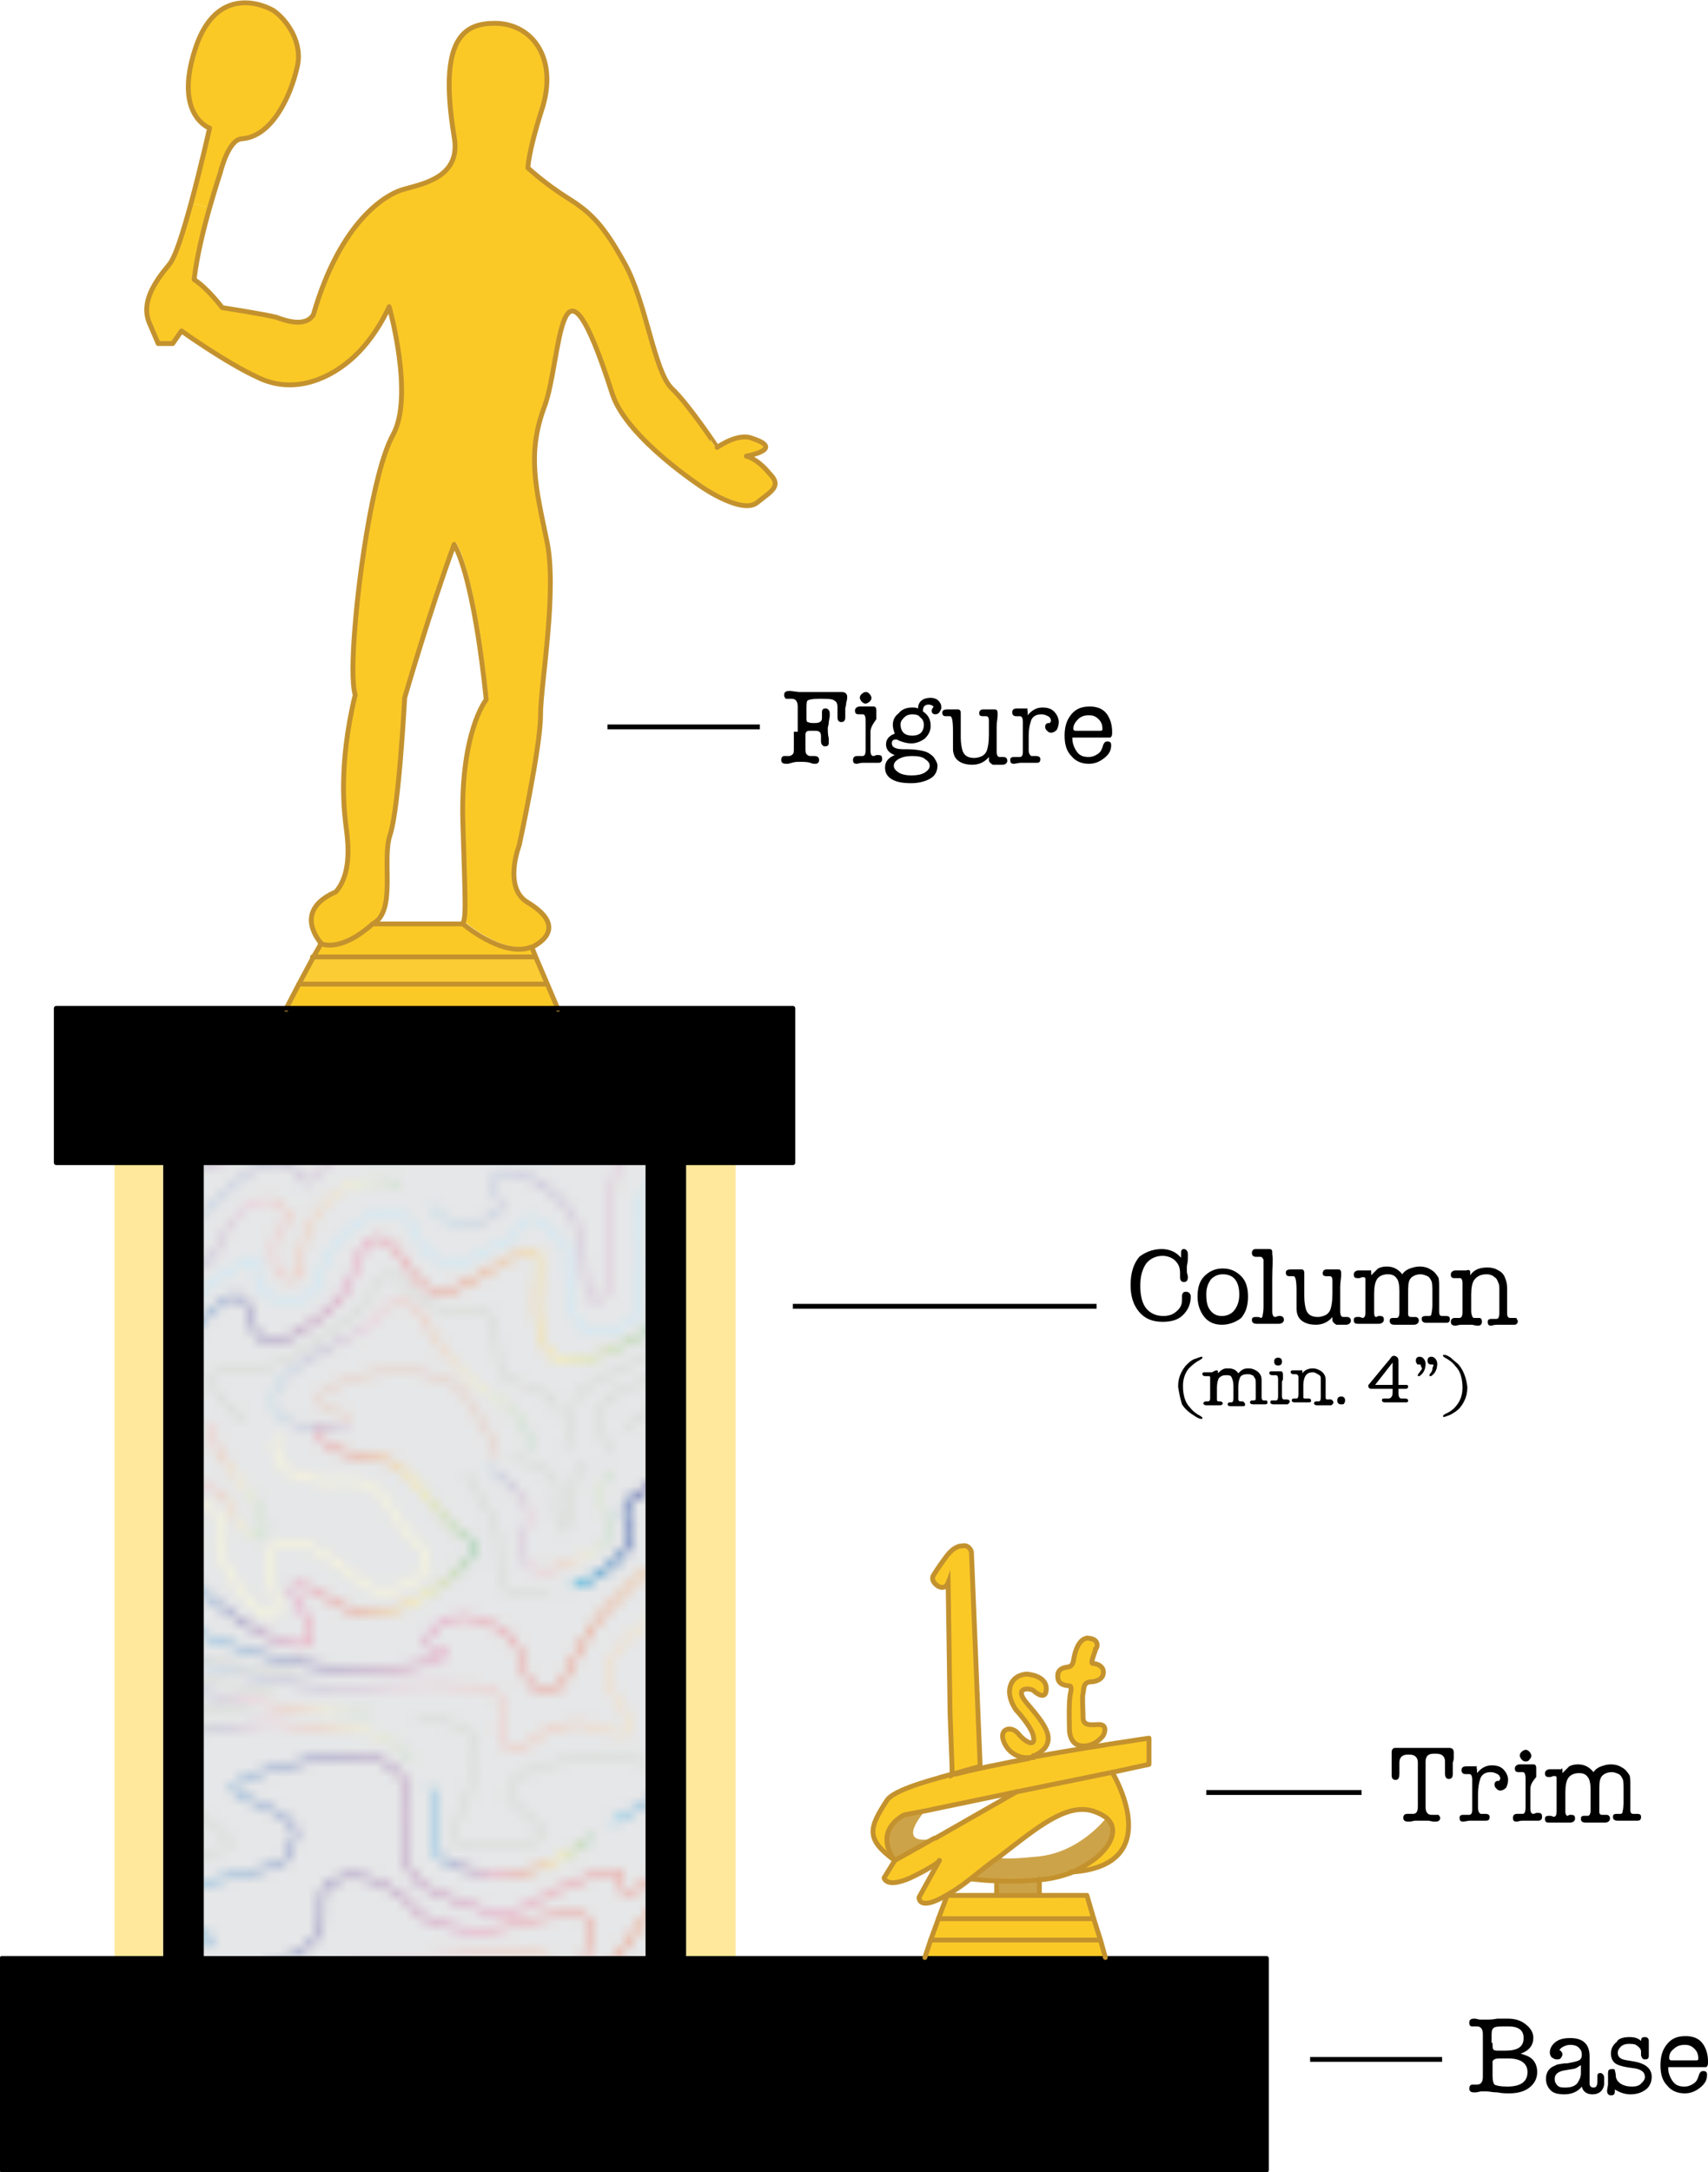 <svg xmlns="http://www.w3.org/2000/svg" viewBox="0 0 176 223.8"><pattern x="-88.7" y="-53.4" width="100" height="100" patternUnits="userSpaceOnUse" id="O" viewBox="123.3 -200.1 100 100" overflow="visible"><path fill="none" d="M123.3-200.1h100v100h-100z"/><path fill="#E6E7E8" d="M323.4 0H200v-110h123.4z"/><path fill="#E6E7E8" d="M223.4 0H100v-110h123.4z"/><path fill="none" stroke="#D4D8D3" stroke-width=".4" d="M203.6-101.6c0 1.9-.5 7.2-.5 8.8 0 1.8.6 2.4.6 2.4"/><linearGradient id="a" gradientUnits="userSpaceOnUse" x1="-48291.68" y1="-61729.969" x2="-48280.215" y2="-61729.969" gradientTransform="matrix(1 0 0 -1 48419.758 -61824.129)"><stop offset="0" stop-color="#bddeeb"/><stop offset=".2" stop-color="#bcb7d5"/><stop offset=".4" stop-color="#f0c9d7"/><stop offset=".6" stop-color="#f3c6b3"/><stop offset=".8" stop-color="#f5f2ca"/><stop offset="1" stop-color="#c1dec7"/></linearGradient><path fill="none" stroke="url(#a)" stroke-width=".4" d="M128.1-94.4c2.2.8 7 .4 7.7 2.9.6 2.5 3.5 4.6 3.5 2.5 0-2.1-2.2-4.6-2.2-4.6s-5.1-5.8-2.6-6.7"/><linearGradient id="b" gradientUnits="userSpaceOnUse" x1="-48229.008" y1="-61726.742" x2="-48219.895" y2="-61726.742" gradientTransform="matrix(1 0 0 -1 48419.758 -61824.129)"><stop offset="0" stop-color="#71caee"/><stop offset=".2" stop-color="#8881b8"/><stop offset=".4" stop-color="#ec98ba"/><stop offset=".6" stop-color="#ee9579"/><stop offset=".8" stop-color="#fcf099"/><stop offset="1" stop-color="#83c59b"/></linearGradient><path fill="none" stroke="url(#b)" stroke-width=".4" d="M194-102.5c1.6 2.9 1.9 8-.3 9.6s-3.8 3.8-1.9 3.5c1.9-.3 5.1-1 6.1-3.8s2.9-11.2 1-12.2"/><linearGradient id="c" gradientUnits="userSpaceOnUse" x1="-48215" y1="-61728.84" x2="-48191.617" y2="-61728.84" gradientTransform="matrix(1 0 0 -1 48419.758 -61824.129)"><stop offset="0" stop-color="#bddeeb"/><stop offset=".2" stop-color="#bcb7d5"/><stop offset=".4" stop-color="#f0c9d7"/><stop offset=".6" stop-color="#f3c6b3"/><stop offset=".8" stop-color="#f5f2ca"/><stop offset="1" stop-color="#c1dec7"/></linearGradient><path fill="none" stroke="url(#c)" stroke-width=".4" d="M205.9-102.5c-1.3 1.9-1.3 5.8.3 7.4 1.6 1.6 3.2 1 3.5 2.9.3 1.9 1.9 4.2 3.2 4.2 1.3 0 3.2-2.6 4.2-3.5 1.3-1.3 3.2-1.3 3.2-1.3 2.2.6 7 .3 7.7 2.2"/><linearGradient id="d" gradientUnits="userSpaceOnUse" x1="-48289.527" y1="-61735.492" x2="-48258.59" y2="-61735.492" gradientTransform="matrix(1 0 0 -1 48419.758 -61824.129)"><stop offset="0" stop-color="#71caee"/><stop offset=".2" stop-color="#8881b8"/><stop offset=".4" stop-color="#ec98ba"/><stop offset=".6" stop-color="#ee9579"/><stop offset=".8" stop-color="#fcf099"/><stop offset="1" stop-color="#83c59b"/></linearGradient><path fill="none" stroke="url(#d)" stroke-width=".4" d="M130.4-85.3c1.9 2.4 4.5 4.4 7 6s6.4 3.2 6.7 1.2c.3-2-3.5-5.2-1.3-5.2s4.2 3.2 8.3 2.8c4.2-.4 11.8-6.4 9.3-7.6-2.6-1.2-4.8-5.6-7-7.2-2.2-1.6-3.5-1.6-5.1-1.6-1.6 0-5.1-2-2.6-3.2"/><path fill="#E6E7E8" d="M123.4 0H0v-110h123.4z"/><linearGradient id="e" gradientUnits="userSpaceOnUse" x1="-48315" y1="-61728.84" x2="-48291.617" y2="-61728.84" gradientTransform="matrix(1 0 0 -1 48419.758 -61824.129)"><stop offset="0" stop-color="#bddeeb"/><stop offset=".2" stop-color="#bcb7d5"/><stop offset=".4" stop-color="#f0c9d7"/><stop offset=".6" stop-color="#f3c6b3"/><stop offset=".8" stop-color="#f5f2ca"/><stop offset="1" stop-color="#c1dec7"/></linearGradient><path fill="none" stroke="url(#e)" stroke-width=".4" d="M105.9-102.5c-1.3 1.9-1.3 5.8.3 7.4 1.6 1.6 3.2 1 3.5 2.9.3 1.9 1.9 4.2 3.2 4.2 1.3 0 3.2-2.6 4.2-3.5 1.3-1.3 3.2-1.3 3.2-1.3 2.2.6 7 .3 7.7 2.2"/><path fill="#E6E7E8" d="M323.4-100H200v-110h123.4z"/><path fill="#E6E7E8" d="M223.4-100H100v-110h123.4z"/><path fill="none" stroke="#C7EAFB" stroke-width=".4" d="M125-106.2c4.9-3.1 7.7-9 13.4-10.9-.2 1.3-.1 2.9.8 3.6 1.5 1.2 3.1.8 5 .2 1.2-4.1 4-9.3 8.9-8.2 1.8.4 1.7 2.5 2.7 3.6 1.1 1 2.9 2.1 4.2 1.2 1.5-1 3-1.5 4.7-2.3.9-.4.3-1.7 1.2-2 2.4-.8 2.8 1.7 4.5 2.6-.1 2.4 0 4.7.7 7 .9 3 4.3 2.1 6.4.6-.4-.3.8-2.2.6-4.3.7-4.7-2.2-8.8 2.7-10.7 4.8-1.8 10.1-.5 15.2-1.2 1.5-.2 3.1-.5 4.4-1.2 1.7-1 3.3-2.4 5.2-3 .3 1 1.8.3 1.9 1.3.3 2.8 2.1 4.7 3.5 6.9.2.4.7 1.4 1.5 1.8 1.1.5.9 2.7 1.4 4.2"/><path fill="none" stroke="#D4D8D3" stroke-width=".4" d="M230.5-117.1c-5.7 1.9-8.5 7.8-13.4 10.9-1.9 1.2-3.4 1.4-5 1-1.6-.4-.5-2.7-.7-4.2-.2-1.9 2-1.1 2.8-2.4.8-1.3 1-1.9.7-3.5"/><linearGradient id="f" gradientUnits="userSpaceOnUse" x1="-48291.535" y1="-61704.391" x2="-48266.344" y2="-61704.391" gradientTransform="matrix(1 0 0 -1 48419.758 -61824.129)"><stop offset="0" stop-color="#bddeeb"/><stop offset=".2" stop-color="#bcb7d5"/><stop offset=".4" stop-color="#f0c9d7"/><stop offset=".6" stop-color="#f3c6b3"/><stop offset=".8" stop-color="#f5f2ca"/><stop offset="1" stop-color="#c1dec7"/></linearGradient><path fill="none" stroke="url(#f)" stroke-width=".4" d="M128.3-114.4c1.9-.9 4-1.6 5.8-2.9.1-1.1 1.1-1.8 1.3-2.9.1-.3.5-.3.5-.4.9-2 2.9-3 4.9-2.2.5.2.2 1.1 1 1 0 .3.1.8-.1.9-1.6 1.1-1.7 3-1.4 4.5.2 1 1.4 2 2.7 1-.3-3.6 1.3-6.7 4.3-8.8 1.5-1.1 3.5-.9 5.3-.8-.1.7.5.1.6.3"/><path fill="none" stroke="#D4D8D3" stroke-width=".4" d="M220.4-114.4c1.9-.9 4-1.6 5.8-2.9m-7 4.8c-1.1.6-1.4 1.8-2 2.8-.1.2-.6.2-.5.7-.7-.2-1.2.5-1.9.3-.4-.2-.5-.7-.3-.9.5-.4.3-1.1.6-1.2.9-.2.3-1.5 1.2-1.4.5-1.9.6-3.9.2-5.7-.6-2.4-2.1-4.5-3-6.8"/><linearGradient id="g" gradientUnits="userSpaceOnUse" x1="-48263.57" y1="-61700.047" x2="-48207.324" y2="-61700.047" gradientTransform="matrix(1 0 0 -1 48419.758 -61824.129)"><stop offset="0" stop-color="#bddeeb"/><stop offset=".2" stop-color="#bcb7d5"/><stop offset=".4" stop-color="#f0c9d7"/><stop offset=".6" stop-color="#f3c6b3"/><stop offset=".8" stop-color="#f5f2ca"/><stop offset="1" stop-color="#c1dec7"/></linearGradient><path fill="none" stroke="url(#g)" stroke-width=".4" d="M212.3-126.4c-2.2-2.9-3.8-4.5-4.2-6.1-.3-1.6-.6-2.9-2.2-2.9s-2.9 1.9-5.4 3.2c-2.6 1.3-11.8 2.9-14.4 2.6-2.6-.3-7.7-1.3-9-.3-1.3 1-2.2 5.4-2.2 8 0 2.6.3 6.1 0 7.4-.3 1.3-2.2 3.5-2.6-.6-.3-4.2-.6-6.1-2.9-8.3-2.2-2.2-6.1-3.5-6.4-1.9-.3 1.6 1 2.9.3 3.5-.6.6-2.9 1.6-4.2 1.3-1.3-.3-1.9-1.3-2.9-1.9"/><linearGradient id="h" gradientUnits="userSpaceOnUse" x1="-48290.996" y1="-61696.441" x2="-48233.711" y2="-61696.441" gradientTransform="matrix(1 0 0 -1 48419.758 -61824.129)"><stop offset="0" stop-color="#bddeeb"/><stop offset=".2" stop-color="#bcb7d5"/><stop offset=".4" stop-color="#f0c9d7"/><stop offset=".6" stop-color="#f3c6b3"/><stop offset=".8" stop-color="#f5f2ca"/><stop offset="1" stop-color="#c1dec7"/></linearGradient><path fill="none" stroke="url(#h)" stroke-width=".4" d="M128.8-119c2.2-.3 4.8-3.2 6.7-5.1 1.9-1.9 3.8-3.2 5.8-2.9 1.9.3 1.3 4.2 4.2.3 2.9-3.8 4.8-2.6 6.7-2.2 1.9.3 6.4 2.6 8 .6 1.6-1.9-2.6-7.7.3-8 2.9-.3 4.2 4.2 6.7 5.8 2.6 1.6 3.8 3.5 5.4 1 1.6-2.6 4.2-4.8 7-3.8 2.9 1 3.8 1 6.4 1"/><linearGradient id="i" gradientUnits="userSpaceOnUse" x1="-48229.586" y1="-61694.32" x2="-48191.984" y2="-61694.32" gradientTransform="matrix(1 0 0 -1 48419.758 -61824.129)"><stop offset="0" stop-color="#71caee"/><stop offset=".2" stop-color="#8881b8"/><stop offset=".4" stop-color="#ec98ba"/><stop offset=".6" stop-color="#ee9579"/><stop offset=".8" stop-color="#fcf099"/><stop offset="1" stop-color="#83c59b"/></linearGradient><path fill="none" stroke="url(#i)" stroke-width=".4" d="M190.2-132.8c1.9-.3 8-1.3 9.6-2.9 1.6-1.6-2.2-6.4-.3-7 1.9-.6 7 .3 9 1.9 1.9 1.6 3.5 6.4 4.2 9.3.6 2.9 4.8 6.1 5.4 8.3.6 2.2 0 5.8.6 6.4.6.6 1.3-1.9 2.2-2.2 2.1-.7 4.8-3.2 6.7-5.1"/><linearGradient id="j" gradientUnits="userSpaceOnUse" x1="-48262.102" y1="-61686.891" x2="-48191.984" y2="-61686.891" gradientTransform="matrix(1 0 0 -1 48419.758 -61824.129)"><stop offset="0" stop-color="#71caee"/><stop offset=".2" stop-color="#8881b8"/><stop offset=".4" stop-color="#ec98ba"/><stop offset=".6" stop-color="#ee9579"/><stop offset=".8" stop-color="#fcf099"/><stop offset="1" stop-color="#83c59b"/></linearGradient><path fill="none" stroke="url(#j)" stroke-width=".4" d="M227.6-127.7c-1.9 1.9-4.5.6-9.6-.6 0 0-2.9-1.3-3.2-8.3-.3-7-4.8-8.6-8-9.6s-16.3-2.6-17.3-.6c-1 1.9 4.8 4.5 5.8 6.4 1 1.9-.3 4.8-2.6 4.5-2.2-.3-2.2-3.5-4.2-4.5-1.9-1-7-1.3-7.4 1.6-.3 2.9-5.4 2.9-5.4 2.9-3.2-.6-3.8 5.1-6.4 5.1-2.6 0-3.2-5.8-5.8-8.3-1.3-1.3-3.5-1.6-6-1.6"/><linearGradient id="k" gradientUnits="userSpaceOnUse" x1="-48293.895" y1="-61690.465" x2="-48262.176" y2="-61690.465" gradientTransform="matrix(1 0 0 -1 48419.758 -61824.129)"><stop offset="0" stop-color="#bddeeb"/><stop offset=".2" stop-color="#bcb7d5"/><stop offset=".4" stop-color="#f0c9d7"/><stop offset=".6" stop-color="#f3c6b3"/><stop offset=".8" stop-color="#f5f2ca"/><stop offset="1" stop-color="#c1dec7"/></linearGradient><path fill="none" stroke="url(#k)" stroke-width=".4" d="M153.7-140.6c-1.2.1-2.4.2-3.5.2-4.5 0-5.1 3.2-1.9 3.8 3.2.6 5.8 3.2 8.3 5.1 2.6 1.9-1.9 1.3-4.5 0s-3.8 0-7 2.6-1.9-.6-3.8-1.3c-1.9-.6-3.8.6-5.8 2.6-1.9 1.9-4.5.6-9.6-.6"/><linearGradient id="l" gradientUnits="userSpaceOnUse" x1="-48292.336" y1="-61683.859" x2="-48225.391" y2="-61683.859" gradientTransform="matrix(1 0 0 -1 48419.758 -61824.129)"><stop offset="0" stop-color="#bddeeb"/><stop offset=".2" stop-color="#bcb7d5"/><stop offset=".4" stop-color="#f0c9d7"/><stop offset=".6" stop-color="#f3c6b3"/><stop offset=".8" stop-color="#f5f2ca"/><stop offset="1" stop-color="#c1dec7"/></linearGradient><path fill="none" stroke="url(#l)" stroke-width=".4" d="M127.5-132.5c1.9 1 4.2 2.9 6.7 1.6 2.6-1.3 4.2-3.2 5.8-2.6 1.6.6 3.2 2.9 5.1 1.6 1.9-1.3 4.2-1 1.9-3.2-2.2-2.2-6.7-3.8-5.1-5.1 1.6-1.3 4.8-4.2 8.3-4.2s19.2-2.9 18.6.3c-.6 3.2-2.2 10.6 0 9.3 2.2-1.3 4.2-3.5 6.1-3.5 1.9 0 3.5-.3 4.2-3.5.6-3.2 3.8-4.8 5.1-3.5 1.3 1.3 3.2 2.9 2.9.6-.3-2.2.6-5.8 5.1-5.4.6 0 1.4.1 2.2.2"/><linearGradient id="m" gradientUnits="userSpaceOnUse" x1="-48222.859" y1="-61681.367" x2="-48201.523" y2="-61681.367" gradientTransform="matrix(1 0 0 -1 48419.758 -61824.129)"><stop offset="0" stop-color="#bddeeb"/><stop offset=".2" stop-color="#bcb7d5"/><stop offset=".4" stop-color="#f0c9d7"/><stop offset=".6" stop-color="#f3c6b3"/><stop offset=".8" stop-color="#f5f2ca"/><stop offset="1" stop-color="#c1dec7"/></linearGradient><path fill="none" stroke="url(#m)" stroke-width=".4" d="M196.9-149.7c5.3.5 12.4 1.5 15 3.1 3.5 2.2 5.8 7.7 6.1 10.9"/><path fill="none" stroke="#D4D8D3" stroke-width=".4" d="M219.6-132.5c1.9 1 4.2 2.9 6.7 1.6"/><linearGradient id="n" gradientUnits="userSpaceOnUse" x1="-48279.844" y1="-61719.152" x2="-48253.086" y2="-61719.152" gradientTransform="matrix(1 0 0 -1 48419.758 -61824.129)"><stop offset="0" stop-color="#bddeeb"/><stop offset=".2" stop-color="#bcb7d5"/><stop offset=".4" stop-color="#f0c9d7"/><stop offset=".6" stop-color="#f3c6b3"/><stop offset=".8" stop-color="#f5f2ca"/><stop offset="1" stop-color="#c1dec7"/></linearGradient><path fill="none" stroke="url(#n)" stroke-width=".4" d="M148-99.5c-3.5.3-9-.3-7.7-3.8 1.3-3.5 9.6-5.8 10.6-7.7 1-1.9 3.5-2.2 4.8.3 1.3 2.6 4.8 6.7 6.4 7.4 1.6.6 5.4 3.8 4.2 6.1"/><path fill="none" stroke="#D4D8D3" stroke-width=".4" d="M174.9-97c-.6-1.6-2.2-4.2 0-5.8 2.2-1.6 13.1-4.8 15.4-3.5 2.2 1.3 2.2 2.6.6 4.2s-8.3 1.6-7.4 3.2"/><linearGradient id="o" gradientUnits="userSpaceOnUse" x1="-48291.766" y1="-61711.723" x2="-48239.27" y2="-61711.723" gradientTransform="matrix(1 0 0 -1 48419.758 -61824.129)"><stop offset="0" stop-color="#71caee"/><stop offset=".2" stop-color="#8881b8"/><stop offset=".4" stop-color="#ec98ba"/><stop offset=".6" stop-color="#ee9579"/><stop offset=".8" stop-color="#fcf099"/><stop offset="1" stop-color="#83c59b"/></linearGradient><path fill="none" stroke="url(#o)" stroke-width=".4" d="M128.1-105.6c1.3-1.6 3.5-3.8 5.8-6.1 2.2-2.2 3.5-1.6 3.8.3.3 1.9 1 3.2 2.9 2.9 1.9-.3 7-3.8 7.7-6.7.6-2.9 2.2-4.8 3.8-3.5 1.6 1.3 2.6 5.1 5.4 5.1 2.9 0 9.6-6.1 9.9-3.8.3 2.2-.6 5.1.3 8.3 1 3.2 3.2 3.2 6.4 1.9 3.2-1.3 5.8-2.6 6.1-4.5"/><path fill="none" stroke="#D4D8D3" stroke-width=".4" d="M220.3-105.6c1.3-1.6 3.5-3.8 5.8-6.1m-89 11.5s-5.1-4.5-2.6-5.1c2.6-.6 5.1 0 7.7-1.6 2.6-1.6 6.7-4.2 7.7-6.1 1-1.9 2.2-3.2 3.2-1.9 1 1.3 2.6 2.6 4.8 3.2 2.2.6 3.8-1.3 4.8 1 1 2.2 0 5.8 2.2 6.4 2.2.6 4.8 1.3 4.5 3.5m1 3.5c.6-1.6 0-5.1 1.9-6.4 1.9-1.3 8-3.5 9-5.1.9-1.5 5-2.4 7.7-2.5m2.2-.1c.3.2 2.5.2 2.9 1 1.6 2.9 1.9 8-.3 9.6"/><linearGradient id="p" gradientUnits="userSpaceOnUse" x1="-48225.441" y1="-61712.945" x2="-48209.84" y2="-61712.945" gradientTransform="matrix(1 0 0 -1 48419.758 -61824.129)"><stop offset="0" stop-color="#bddeeb"/><stop offset=".2" stop-color="#bcb7d5"/><stop offset=".4" stop-color="#f0c9d7"/><stop offset=".6" stop-color="#f3c6b3"/><stop offset=".8" stop-color="#f5f2ca"/><stop offset="1" stop-color="#c1dec7"/></linearGradient><path fill="none" stroke="url(#p)" stroke-width=".4" d="M197.9-101.1c1-2.9 2.9-11.2 1-12.2s-6.1-1.9-3.5-4.5c2.6-2.6 7.4-4.8 8.6-4.2 1.3.6 5.8 4.5 4.8 6.7s-1.6 2.9-2.9 4.8c-1.3 1.9-1.3 5.8.3 7.4 1.6 1.6 3.2 1 3.5 2.9"/><linearGradient id="q" gradientUnits="userSpaceOnUse" x1="-48239.559" y1="-61704.352" x2="-48216.07" y2="-61704.352" gradientTransform="matrix(1 0 0 -1 48419.758 -61824.129)"><stop offset="0" stop-color="#71caee"/><stop offset=".2" stop-color="#8881b8"/><stop offset=".4" stop-color="#ec98ba"/><stop offset=".6" stop-color="#ee9579"/><stop offset=".8" stop-color="#fcf099"/><stop offset="1" stop-color="#83c59b"/></linearGradient><path fill="none" stroke="url(#q)" stroke-width=".4" d="M180.6-113.9c0-1.6-.6-3.2.3-5.8 1-2.6 3.5-3.8 3.8-1.9.3 1.9-1.9 6.1 0 6.4 1.9.3 3.2.6 4.2-1.3s-1.6-4.2 0-5.4c1.6-1.3 8-3.5 9.9-2.9 1.9.6 3.5-.3 4.8-.6"/><path fill="none" stroke="#D4D8D3" stroke-width=".4" d="M205.9-125.4c1.3-.3 2.9 1.9 3.2 3.8.3 1.9 2.9 3.5 3.2 4.8.3 1.3-2.9 6.4-3.5 8-.6 1.6-.3 3.5 1.3 5.1 1.6 1.6 1.9 4.8 3.5 3.8s3.5-2.9 4.5-3.5"/><linearGradient id="r" gradientUnits="userSpaceOnUse" x1="-48219.664" y1="-61715.098" x2="-48214.609" y2="-61715.098" gradientTransform="matrix(1 0 0 -1 48419.758 -61824.129)"><stop offset="0" stop-color="#bddeeb"/><stop offset=".2" stop-color="#bcb7d5"/><stop offset=".4" stop-color="#f0c9d7"/><stop offset=".6" stop-color="#f3c6b3"/><stop offset=".8" stop-color="#f5f2ca"/><stop offset="1" stop-color="#c1dec7"/></linearGradient><path fill="none" stroke="url(#r)" stroke-width=".4" d="M200.8-100.5c1-.6 1-1.3.6-3.8-.3-2.6 1-8.6 0-9.9-1-1.3-1.9-3.8 0-3.2 1.1.3 3.2-.1 3.5 1.8.2 1.5-1.3 5.4-1.3 6.2 0 1.9-.5 7.2-.5 8.8"/><path fill="none" stroke="#FFFCD5" stroke-width=".4" d="M126.9-191.8c2.9-.8 9 0 7.7 2.7-1.3 2.7 5.1 10.9 5.8 8.6.6-2.3-2.6-7 1-7.4 3.5-.4 7.4 4.7 9.6 5.1 2.2.4 7-2.3 4.2-4.7-2.9-2.3-3.5-7-7-6.6-3.5.4-9-.4-7.7-4.7"/><linearGradient id="s" gradientUnits="userSpaceOnUse" x1="-48257.777" y1="-61633.934" x2="-48244.66" y2="-61633.934" gradientTransform="matrix(1 0 0 -1 48419.758 -61824.129)"><stop offset="0" stop-color="#bddeeb"/><stop offset=".2" stop-color="#bcb7d5"/><stop offset=".4" stop-color="#f0c9d7"/><stop offset=".6" stop-color="#f3c6b3"/><stop offset=".8" stop-color="#f5f2ca"/><stop offset="1" stop-color="#c1dec7"/></linearGradient><path fill="none" stroke="url(#s)" stroke-width=".4" d="M162.1-195.5c1.6.6 5.4 3.8 4.2 6.1-1.3 2.2-.6 4.2 1.3 4.5 1.9.3 8-2.6 7.4-4.2-.6-1.6-2.2-4.2 0-5.8"/><linearGradient id="t" gradientUnits="userSpaceOnUse" x1="-48236.563" y1="-61632.008" x2="-48220.219" y2="-61632.008" gradientTransform="matrix(1 0 0 -1 48419.758 -61824.129)"><stop offset="0" stop-color="#bddeeb"/><stop offset=".2" stop-color="#bcb7d5"/><stop offset=".4" stop-color="#f0c9d7"/><stop offset=".6" stop-color="#f3c6b3"/><stop offset=".8" stop-color="#f5f2ca"/><stop offset="1" stop-color="#c1dec7"/></linearGradient><path fill="none" stroke="url(#t)" stroke-width=".4" d="M190.2-198.4c2.2 1.3 2.2 2.6.6 4.2s-8.3 1.6-7.4 3.2 6.4 5.1 9.9 5.1 3.8-4.5 6.1-5.1"/><path fill="none" stroke="#D4D8D3" stroke-width=".4" d="M200.8-192.6c1-.6 1-1.3.6-3.8m2.2-5.2c0 1.9-.5 7.2-.5 8.8 0 1.8.6 2.4.6 2.4"/><linearGradient id="u" gradientUnits="userSpaceOnUse" x1="-48290.109" y1="-61673.746" x2="-48211.551" y2="-61673.746" gradientTransform="matrix(1 0 0 -1 48419.758 -61824.129)"><stop offset="0" stop-color="#71caee"/><stop offset=".2" stop-color="#8881b8"/><stop offset=".4" stop-color="#ec98ba"/><stop offset=".6" stop-color="#ee9579"/><stop offset=".8" stop-color="#fcf099"/><stop offset="1" stop-color="#83c59b"/></linearGradient><path fill="none" stroke="url(#u)" stroke-width=".4" d="M129.7-137c2.2 1.3 2.6 2.6 5.1 1.6 2.6-1 3.2-1.3 3.2-1.3 2.6 1.3 4.5 1.9 4.2.6-1.1-4.4-7.4-3.9-6.4-5.4 1.6-2.6 6.7-2.9 8.6-5.4 1.9-2.6-.6-4.8 2.2-6.1 2.9-1.3 7 1.3 8 2.9 1 1.6 5.8 2.9 9.6 1.9s9.3-2.6 8.6.6c-.6 3.2-1.6 7.4.3 5.8 1.9-1.6 6.7-10.9 9.6-10.6 2.9.3 4.2 0 8-.3s12.2.6 11.8-2.6c-.3-3.2-6.1-10.6-1.3-10.6 2.2 0 4.6.7 6.7 1.9"/><linearGradient id="v" gradientUnits="userSpaceOnUse" x1="-48208.395" y1="-61669.313" x2="-48203.855" y2="-61669.313" gradientTransform="matrix(1 0 0 -1 48419.758 -61824.129)"><stop offset="0" stop-color="#71caee"/><stop offset=".2" stop-color="#8881b8"/><stop offset=".4" stop-color="#ec98ba"/><stop offset=".6" stop-color="#ee9579"/><stop offset=".8" stop-color="#fcf099"/><stop offset="1" stop-color="#83c59b"/></linearGradient><path fill="none" stroke="url(#v)" stroke-width=".4" d="M211.5-160.9c.7 1 1.2 2 1.4 3.1.6 4.5.3 7.4 2.9 9"/><path fill="none" stroke="#D4D8D3" stroke-width=".4" d="M221.9-137c2.2 1.3 2.6 2.6 5.1 1.6m-9.6-12.4c1.3 1.3 2.6 3.8 2.6 5.1 0 1.3-.6 2.9.3 4.2"/><linearGradient id="w" gradientUnits="userSpaceOnUse" x1="-48291.68" y1="-61629.969" x2="-48280.215" y2="-61629.969" gradientTransform="matrix(1 0 0 -1 48419.758 -61824.129)"><stop offset="0" stop-color="#bddeeb"/><stop offset=".2" stop-color="#bcb7d5"/><stop offset=".4" stop-color="#f0c9d7"/><stop offset=".6" stop-color="#f3c6b3"/><stop offset=".8" stop-color="#f5f2ca"/><stop offset="1" stop-color="#c1dec7"/></linearGradient><path fill="none" stroke="url(#w)" stroke-width=".4" d="M128.1-194.4c2.2.8 7 .4 7.7 2.9.6 2.5 3.5 4.6 3.5 2.5 0-2.1-2.2-4.6-2.2-4.6s-5.1-5.8-2.6-6.7"/><path fill="none" stroke="#D4D8D3" stroke-width=".4" d="M164.9-196.5c2.2.6 4.8 1.3 4.5 3.5-.3 2.2.3 5.1 1 3.5.6-1.6 0-5.1 1.9-6.4"/><linearGradient id="x" gradientUnits="userSpaceOnUse" x1="-48229.008" y1="-61626.742" x2="-48219.895" y2="-61626.742" gradientTransform="matrix(1 0 0 -1 48419.758 -61824.129)"><stop offset="0" stop-color="#71caee"/><stop offset=".2" stop-color="#8881b8"/><stop offset=".4" stop-color="#ec98ba"/><stop offset=".6" stop-color="#ee9579"/><stop offset=".8" stop-color="#fcf099"/><stop offset="1" stop-color="#83c59b"/></linearGradient><path fill="none" stroke="url(#x)" stroke-width=".4" d="M194-202.5c1.6 2.9 1.9 8-.3 9.6s-3.8 3.8-1.9 3.5c1.9-.3 5.1-1 6.1-3.8s2.9-11.2 1-12.2"/><linearGradient id="y" gradientUnits="userSpaceOnUse" x1="-48215" y1="-61628.84" x2="-48191.617" y2="-61628.84" gradientTransform="matrix(1 0 0 -1 48419.758 -61824.129)"><stop offset="0" stop-color="#bddeeb"/><stop offset=".2" stop-color="#bcb7d5"/><stop offset=".4" stop-color="#f0c9d7"/><stop offset=".6" stop-color="#f3c6b3"/><stop offset=".8" stop-color="#f5f2ca"/><stop offset="1" stop-color="#c1dec7"/></linearGradient><path fill="none" stroke="url(#y)" stroke-width=".4" d="M205.9-202.5c-1.3 1.9-1.3 5.8.3 7.4 1.6 1.6 3.2 1 3.5 2.9.3 1.9 1.9 4.2 3.2 4.2 1.3 0 3.2-2.6 4.2-3.5 1.3-1.3 3.2-1.3 3.2-1.3 2.2.6 7 .3 7.7 2.2"/><linearGradient id="z" gradientUnits="userSpaceOnUse" x1="-48291.363" y1="-61665.91" x2="-48202.246" y2="-61665.91" gradientTransform="matrix(1 0 0 -1 48419.758 -61824.129)"><stop offset="0" stop-color="#71caee"/><stop offset=".2" stop-color="#8881b8"/><stop offset=".4" stop-color="#ec98ba"/><stop offset=".6" stop-color="#ee9579"/><stop offset=".8" stop-color="#fcf099"/><stop offset="1" stop-color="#83c59b"/></linearGradient><path fill="none" stroke="url(#z)" stroke-width=".4" d="M128.5-148.2c1.6.6 4.2 2.9 5.1 1.6 1-1.3-10.2-3.8-.6-6.1 9.6-2.2 8-1.3 9.3-4.5 1.3-3.2-8.3-4.2-5.8-5.8 2.6-1.6 11.9-3.8 15-2.2 3.8 1.9 1.9 4.8 2.2 5.8.3 1-1.3 6.1 3.2 7.7 4.5 1.6 6.4 3.2 10.2 1 3.8-2.2 9-4.2 9-2.6s-.3 2.6 3.2.3c3.5-2.2 9.3-4.2 12.5-3.8 3.2.3 6.4-.6 5.1-2.9-1.3-2.2-4.8-3.5-6.4-6.1-1.6-2.6 1-4.2 4.2-4.5 3.2-.3 15.4 1 17.6 2.9 2.2 1.9 2.9 7 2.9 10.2 0 3.2-1.3 4.2 2.2 6.7"/><path fill="none" stroke="#D4D8D3" stroke-width=".4" d="M220.6-148.2c1.6.6 4.2 2.9 5.1 1.6 1-1.3-10.2-3.8-.6-6.1m-96.3-3.1c2.9.6 5.4 0 6.7-.6 1.3-.6-3.2-3.8-6.1-4.8"/><linearGradient id="A" gradientUnits="userSpaceOnUse" x1="-48290.355" y1="-61656.965" x2="-48265.203" y2="-61656.965" gradientTransform="matrix(1 0 0 -1 48419.758 -61824.129)"><stop offset="0" stop-color="#bddeeb"/><stop offset=".2" stop-color="#bcb7d5"/><stop offset=".4" stop-color="#f0c9d7"/><stop offset=".6" stop-color="#f3c6b3"/><stop offset=".8" stop-color="#f5f2ca"/><stop offset="1" stop-color="#c1dec7"/></linearGradient><path fill="none" stroke="url(#A)" stroke-width=".4" d="M129.4-167.7c4.8-.6 9.3-1.9 12.5-1.3 3.2.6 9.9-.6 12.5 3.8"/><path fill="none" stroke="#D4D8D3" stroke-width=".4" d="M220.9-155.8c2.9.6 5.4 0 6.7-.6 1.3-.6-3.2-3.8-6.1-4.8-2.9-1-4.8-5.8 0-6.4 4.8-.6 9.3-1.9 12.5-1.3"/><linearGradient id="B" gradientUnits="userSpaceOnUse" x1="-48244.699" y1="-61659.883" x2="-48200.34" y2="-61659.883" gradientTransform="matrix(1 0 0 -1 48419.758 -61824.129)"><stop offset="0" stop-color="#71caee"/><stop offset=".2" stop-color="#8881b8"/><stop offset=".4" stop-color="#ec98ba"/><stop offset=".6" stop-color="#ee9579"/><stop offset=".8" stop-color="#fcf099"/><stop offset="1" stop-color="#83c59b"/></linearGradient><path fill="none" stroke="url(#B)" stroke-width=".4" d="M219.3-156.1c-1.6-1-2.6-2.9-2.6-5.1 0-2.2-2.6-9.6-6.4-9.9-3.8-.3-25.9-2.6-26.5.3-.6 2.9 4.2 5.8 5.1 7 1 1.3.6 4.2-1 4.5-1.6.3-5.1 1.3-4.8-.6.3-1.9-1.3-4.2-3.2-1.9-1 1.1-3.4 1.9-4.8 2.9"/><linearGradient id="C" gradientUnits="userSpaceOnUse" x1="-48263.637" y1="-61666.117" x2="-48246.684" y2="-61666.117" gradientTransform="matrix(1 0 0 -1 48419.758 -61824.129)"><stop offset="0" stop-color="#71caee"/><stop offset=".2" stop-color="#8881b8"/><stop offset=".4" stop-color="#ec98ba"/><stop offset=".6" stop-color="#ee9579"/><stop offset=".8" stop-color="#fcf099"/><stop offset="1" stop-color="#83c59b"/></linearGradient><path fill="none" stroke="url(#C)" stroke-width=".4" d="M172.9-157.4c-2.2 2.2-6.1 3.8-8.6 3.8-2.6 0-8-.6-7.7-3.5.3-2.9.3-4.2-.3-5.4"/><linearGradient id="D" gradientUnits="userSpaceOnUse" x1="-48290.039" y1="-61652.66" x2="-48269.855" y2="-61652.66" gradientTransform="matrix(1 0 0 -1 48419.758 -61824.129)"><stop offset="0" stop-color="#bddeeb"/><stop offset=".2" stop-color="#bcb7d5"/><stop offset=".4" stop-color="#f0c9d7"/><stop offset=".6" stop-color="#f3c6b3"/><stop offset=".8" stop-color="#f5f2ca"/><stop offset="1" stop-color="#c1dec7"/></linearGradient><path fill="none" stroke="url(#D)" stroke-width=".4" d="M129.7-172.8c4.5.6 13.8 2.6 16 2.6.7 0 2.3 0 4.2.1"/><path fill="none" stroke="#D4D8D3" stroke-width=".4" d="M155-169.8c2.6.3 4.8.9 5.5 1.8 1.6 2.2-.3 6.1-1 8-.6 1.9-1.3 3.5.6 3.5s8.6.3 7.7-1.6c-1-1.9-4.2-2.9-3.2-4.8s9-3.2 10.6-2.9c1.6.3 4.8 1.6 6.1.3 1.3-1.3-1-1.9-.3-4.5m40.9-2.8c4.5.6 13.8 2.6 16 2.6"/><linearGradient id="E" gradientUnits="userSpaceOnUse" x1="-48237.637" y1="-61651.902" x2="-48199.742" y2="-61651.902" gradientTransform="matrix(1 0 0 -1 48419.758 -61824.129)"><stop offset="0" stop-color="#bddeeb"/><stop offset=".2" stop-color="#bcb7d5"/><stop offset=".4" stop-color="#f0c9d7"/><stop offset=".6" stop-color="#f3c6b3"/><stop offset=".8" stop-color="#f5f2ca"/><stop offset="1" stop-color="#c1dec7"/></linearGradient><path fill="none" stroke="url(#E)" stroke-width=".4" d="M182.2-171.8c2.6-1.3 4.2-2.9 9.9-2.6 5.8.3 22.4 1.6 23 2.9.6 1.3 2.6 2.2 3.2.6.6-1.6 1.6-1.9 1.6-1.9"/><linearGradient id="F" gradientUnits="userSpaceOnUse" x1="-48289.527" y1="-61635.492" x2="-48258.59" y2="-61635.492" gradientTransform="matrix(1 0 0 -1 48419.758 -61824.129)"><stop offset="0" stop-color="#71caee"/><stop offset=".2" stop-color="#8881b8"/><stop offset=".4" stop-color="#ec98ba"/><stop offset=".6" stop-color="#ee9579"/><stop offset=".8" stop-color="#fcf099"/><stop offset="1" stop-color="#83c59b"/></linearGradient><path fill="none" stroke="url(#F)" stroke-width=".4" d="M130.4-185.3c1.9 2.4 4.5 4.4 7 6 2.6 1.6 6.4 3.2 6.7 1.2.3-2-3.5-5.2-1.3-5.2s4.2 3.2 8.3 2.8c4.2-.4 11.8-6.4 9.3-7.6-2.6-1.2-4.8-5.6-7-7.2-2.2-1.6-3.5-1.6-5.1-1.6-1.6 0-5.1-2-2.6-3.2"/><path fill="none" stroke="#D4D8D3" stroke-width=".4" d="M160.1-194.9c1.3 2.6 2.9 4.2 3.2 6.4.3 2.2-.6 6.1 2.6 6.1.8 0 1.7-.1 2.6-.2"/><linearGradient id="G" gradientUnits="userSpaceOnUse" x1="-48248.73" y1="-61635.664" x2="-48212.191" y2="-61635.664" gradientTransform="matrix(1 0 0 -1 48419.758 -61824.129)"><stop offset="0" stop-color="#00a8de"/><stop offset=".2" stop-color="#333391"/><stop offset=".4" stop-color="#e91388"/><stop offset=".6" stop-color="#eb2d2e"/><stop offset=".8" stop-color="#fde92b"/><stop offset="1" stop-color="#009e54"/></linearGradient><path fill="none" stroke="url(#G)" stroke-width=".4" d="M171.1-183.2c1.8-.6 3.4-1.6 4.7-3 2.6-2.9.3-3.5.6-5.1.3-1.6 7.7-5.1 9-4.2 1.3 1-1.6 0-2.9 2.2-1.3 2.2-5.4 8 1.3 8.3 6.7.3 8 1.6 8.3 2.9.3 1.3 6.4 1 6.4-.6s1.9-7.7 2.6-6.1c.6 1.6 2.6 4.5 6.4 6.4"/><path fill="none" stroke="#D4D8D3" stroke-width=".4" d="M222.5-183.7c1.9 1.9 4.5 3.5 7 4.8M219-189.7c2.9-.6 9 0 7.7 2.2m-20.8-1.6c1 1.3 4.2 2.9 5.1 4.2 1 1.3 2.9 3.2 3.8 1 1-2.2-.3-4.5 1.9-5.1"/><linearGradient id="H" gradientUnits="userSpaceOnUse" x1="-48210.859" y1="-61640.98" x2="-48198.063" y2="-61640.98" gradientTransform="matrix(1 0 0 -1 48419.758 -61824.129)"><stop offset="0" stop-color="#71caee"/><stop offset=".2" stop-color="#8881b8"/><stop offset=".4" stop-color="#ec98ba"/><stop offset=".6" stop-color="#ee9579"/><stop offset=".8" stop-color="#fcf099"/><stop offset="1" stop-color="#83c59b"/></linearGradient><path fill="none" stroke="url(#H)" stroke-width=".4" d="M221.6-184.6c-1.9-1.9-4.2-2.9-4.2-1.6 0 1.3 3.5 2.2 2.2 4.2-1.3 1.9-6.4 3.2-8.3 2.2-1.9-1-2.2-1.6-2.2-1.6"/><linearGradient id="I" gradientUnits="userSpaceOnUse" x1="-48290.063" y1="-61649.867" x2="-48225.359" y2="-61649.867" gradientTransform="matrix(1 0 0 -1 48419.758 -61824.129)"><stop offset="0" stop-color="#bddeeb"/><stop offset=".2" stop-color="#bcb7d5"/><stop offset=".4" stop-color="#f0c9d7"/><stop offset=".6" stop-color="#f3c6b3"/><stop offset=".8" stop-color="#f5f2ca"/><stop offset="1" stop-color="#c1dec7"/></linearGradient><path fill="none" stroke="url(#I)" stroke-width=".4" d="M129.7-176c2.2.6 13.1 3.5 18.2 3.2 5.1-.3 13.8-.6 15 .3 1.3 1 .3 2.6.6 4.2s1.3 2.9 2.9 1.3c1.6-1.6 4.8-2.6 6.4-1.9 1.6.6 4.5 1.6 4.2 0-.3-1.6-3.5-4.2-1.9-7 1.6-2.9 9-8.3 8.3-5.4-.6 2.9-1.6 6.7.6 5.8 2.2-1 6.4-2.6 10.2-1.9"/><path fill="none" stroke="#D4D8D3" stroke-width=".4" d="M221.9-176c2.2.6 13.1 3.5 18.2 3.2m-20.5-3.5c-1.9-.6-4.6-.3-4.2 1.3 1 3.2-4.2-.3-7.7-1-3.5-.6-7.7-1-9-1"/><linearGradient id="J" gradientUnits="userSpaceOnUse" x1="-48289.777" y1="-61645.598" x2="-48219.555" y2="-61645.598" gradientTransform="matrix(1 0 0 -1 48419.758 -61824.129)"><stop offset="0" stop-color="#71caee"/><stop offset=".2" stop-color="#8881b8"/><stop offset=".4" stop-color="#ec98ba"/><stop offset=".6" stop-color="#ee9579"/><stop offset=".8" stop-color="#fcf099"/><stop offset="1" stop-color="#83c59b"/></linearGradient><path fill="none" stroke="url(#J)" stroke-width=".4" d="M130.1-179.5c3.8 1.9 12.2 5.1 20.5 4.8 8.3-.3 8-2.2 6.1-2.2-1.9 0 .3-3.2 2.9-3.2s5.8 1.9 6.1 4.2c.3 2.2 1.3 3.8 2.9 3.5 1.6-.3 1.3-1.3 3.5-5.1s3.2-3.8 5.1-6.1c1.9-2.2 1.9 0 2.9.3s8-1 8 .6-4.8 3.8-2.6 3.8c2.2 0 12.5-1.9 14.7-1"/><path fill="none" stroke="#D4D8D3" stroke-width=".4" d="M222.2-179.5c3.8 1.9 12.2 5.1 20.5 4.8m-21.1-5.1c-2.6-1.1-5.4 2.9-9 2.2-3.5-.6-6.1-1.3-8-1.6-1.9-.3-2.9-.3-2.9-.3"/><path fill="none" stroke="#E9CBBD" stroke-width=".4" d="M148.3-100.8c-1.6 0-5.1-1.6-2.6-2.6 3.5-2.6 12.2-2.9 14.4.6 1.3 2.6 2.9 4.2 3.2 6.4"/><path fill="none" stroke="#D4D8D3" stroke-width=".4" d="M176.5-99.2c.3-1.6 7.7-5.1 9-4.2 1.3 1-1.6 0-2.9 2.2m27.4-94.6c1.6 1.6 1.9 4.8 3.5 3.8s3.5-2.9 4.5-3.5"/><path fill="#E6E7E8" d="M123.4-100H0v-110h123.4z"/><path fill="none" stroke="#D4D8D3" stroke-width=".4" d="M130.5-117.1c-5.7 1.9-8.5 7.8-13.4 10.9-1.9 1.2-3.4 1.4-5 1-1.6-.4-.5-2.7-.7-4.2-.2-1.9 2-1.1 2.8-2.4.8-1.3 1-1.9.7-3.5m5.5.9c1.9-.9 4-1.6 5.8-2.9"/><linearGradient id="K" gradientUnits="userSpaceOnUse" x1="-48329.586" y1="-61694.32" x2="-48291.984" y2="-61694.32" gradientTransform="matrix(1 0 0 -1 48419.758 -61824.129)"><stop offset="0" stop-color="#71caee"/><stop offset=".2" stop-color="#8881b8"/><stop offset=".4" stop-color="#ec98ba"/><stop offset=".6" stop-color="#ee9579"/><stop offset=".8" stop-color="#fcf099"/><stop offset="1" stop-color="#83c59b"/></linearGradient><path fill="none" stroke="url(#K)" stroke-width=".4" d="M90.2-132.8c1.9-.3 8-1.3 9.6-2.9 1.6-1.6-2.2-6.4-.3-7 1.9-.6 7 .3 9 1.9 1.9 1.6 3.5 6.4 4.2 9.3.6 2.9 4.8 6.1 5.4 8.3.6 2.2 0 5.8.6 6.4.6.6 1.3-1.9 2.2-2.2 2.1-.7 4.8-3.2 6.7-5.1"/><linearGradient id="L" gradientUnits="userSpaceOnUse" x1="-48362.102" y1="-61686.891" x2="-48291.984" y2="-61686.891" gradientTransform="matrix(1 0 0 -1 48419.758 -61824.129)"><stop offset="0" stop-color="#71caee"/><stop offset=".2" stop-color="#8881b8"/><stop offset=".4" stop-color="#ec98ba"/><stop offset=".6" stop-color="#ee9579"/><stop offset=".8" stop-color="#fcf099"/><stop offset="1" stop-color="#83c59b"/></linearGradient><path fill="none" stroke="url(#L)" stroke-width=".4" d="M127.6-127.7c-1.9 1.9-4.5.6-9.6-.6 0 0-2.9-1.3-3.2-8.3-.3-7-4.8-8.6-8-9.6s-16.3-2.6-17.3-.6c-1 1.9 4.8 4.5 5.8 6.4 1 1.9-.3 4.8-2.6 4.5-2.2-.3-2.2-3.5-4.2-4.5-1.9-1-7-1.3-7.4 1.6-.3 2.9-5.4 2.9-5.4 2.9-3.2-.6-3.8 5.1-6.4 5.1-2.6 0-3.2-5.8-5.8-8.3-1.3-1.3-3.5-1.6-6-1.6"/><path fill="none" stroke="#D4D8D3" stroke-width=".4" d="M119.6-132.5c1.9 1 4.2 2.9 6.7 1.6m-6 25.3c1.3-1.6 3.5-3.8 5.8-6.1m-4.2-25.3c2.2 1.3 2.6 2.6 5.1 1.6"/><linearGradient id="M" gradientUnits="userSpaceOnUse" x1="-48315" y1="-61628.84" x2="-48291.617" y2="-61628.84" gradientTransform="matrix(1 0 0 -1 48419.758 -61824.129)"><stop offset="0" stop-color="#bddeeb"/><stop offset=".2" stop-color="#bcb7d5"/><stop offset=".4" stop-color="#f0c9d7"/><stop offset=".6" stop-color="#f3c6b3"/><stop offset=".8" stop-color="#f5f2ca"/><stop offset="1" stop-color="#c1dec7"/></linearGradient><path fill="none" stroke="url(#M)" stroke-width=".4" d="M105.9-202.5c-1.3 1.9-1.3 5.8.3 7.4 1.6 1.6 3.2 1 3.5 2.9.3 1.9 1.9 4.2 3.2 4.2 1.3 0 3.2-2.6 4.2-3.5 1.3-1.3 3.2-1.3 3.2-1.3 2.2.6 7 .3 7.7 2.2"/><path fill="none" stroke="#D4D8D3" stroke-width=".4" d="M120.6-148.2c1.6.6 4.2 2.9 5.1 1.6 1-1.3-10.2-3.8-.6-6.1m-4.2-3.1c2.9.6 5.4 0 6.7-.6 1.3-.6-3.2-3.8-6.1-4.8-2.9-1-4.8-5.8 0-6.4 4.8-.6 9.3-1.9 12.5-1.3m-12.1-3.9c4.5.6 13.8 2.6 16 2.6m-15.4-13.5c1.9 1.9 4.5 3.5 7 4.8M119-189.7c2.9-.6 9 0 7.7 2.2m-4.8 11.5c2.2.6 13.1 3.5 18.2 3.2m-17.9-6.7c3.8 1.9 12.2 5.1 20.5 4.8"/><path fill="#E6E7E8" d="M323.4-200H200v-110h123.4z"/><path fill="#E6E7E8" d="M223.4-200H100v-110h123.4z"/><linearGradient id="N" gradientUnits="userSpaceOnUse" x1="-48279.844" y1="-61619.152" x2="-48253.086" y2="-61619.152" gradientTransform="matrix(1 0 0 -1 48419.758 -61824.129)"><stop offset="0" stop-color="#bddeeb"/><stop offset=".2" stop-color="#bcb7d5"/><stop offset=".4" stop-color="#f0c9d7"/><stop offset=".6" stop-color="#f3c6b3"/><stop offset=".8" stop-color="#f5f2ca"/><stop offset="1" stop-color="#c1dec7"/></linearGradient><path fill="none" stroke="url(#N)" stroke-width=".4" d="M148-199.5c-3.5.3-9-.3-7.7-3.8 1.3-3.5 9.6-5.8 10.6-7.7 1-1.9 3.5-2.2 4.8.3 1.3 2.6 4.8 6.7 6.4 7.4 1.6.6 5.4 3.8 4.2 6.1"/><path fill="none" stroke="#D4D8D3" stroke-width=".4" d="M174.9-197c-.6-1.6-2.2-4.2 0-5.8 2.2-1.6 13.1-4.8 15.4-3.5 2.2 1.3 2.2 2.6.6 4.2s-8.3 1.6-7.4 3.2m-46.4-1.3s-5.1-4.5-2.6-5.1c2.6-.6 5.1 0 7.7-1.6 2.6-1.6 6.7-4.2 7.7-6.1 1-1.9 2.2-3.2 3.2-1.9 1 1.3 2.6 2.6 4.8 3.2 2.2.6 3.8-1.3 4.8 1 1 2.2 0 5.8 2.2 6.4 2.2.6 4.8 1.3 4.5 3.5"/><path fill="none" stroke="#D4D8D3" stroke-width=".4" d="M170.4-197.3c.6-1.6 0-5.1 1.9-6.4 1.9-1.3 8-3.5 9-5.1.9-1.5 5-2.4 7.7-2.5m16.9-14.1c1.3-.3 2.9 1.9 3.2 3.8.3 1.9 2.9 3.5 3.2 4.8.3 1.3-2.9 6.4-3.5 8-.6 1.6-.3 3.5 1.3 5.1 1.6 1.6 1.9 4.8 3.5 3.8s3.5-2.9 4.5-3.5"/><path fill="none" stroke="#E9CBBD" stroke-width=".4" d="M148.3-200.8c-1.6 0-5.1-1.6-2.6-2.6 3.5-2.6 12.2-2.9 14.4.6 1.3 2.6 2.9 4.2 3.2 6.4"/><path fill="none" stroke="#D4D8D3" stroke-width=".4" d="M176.5-199.2c.3-1.6 7.7-5.1 9-4.2 1.3 1-1.6 0-2.9 2.2"/><path fill="#E6E7E8" d="M123.4-200H0v-110h123.4z"/></pattern><path d="M82.2 75.4v-2.6c0-.5-.2-.8-.6-.8h-.5c-.1 0-.2 0-.2-.1-.1-.1-.1-.2-.1-.3 0-.3.2-.4.5-.4h.2l.8.1h4.4c.4 0 .6.2.6.5 0 .1 0 .3-.1.6 0 .3-.1.5-.1.6v.9c0 .3-.1.5-.4.5-.3 0-.4-.2-.4-.5v-1c0-.4-.1-.6-.3-.7-.2-.2-.8-.2-1.6-.2-.7 0-1.1.1-1.2.2-.1.1-.1.4-.1 1v.8c0 .2 0 .3.1.4.1 0 .2.1.5.1h.3c.5 0 .7-.2.7-.5v-.6c0-.3.1-.4.4-.4.2 0 .4.2.4.5v.3l-.1.6c0 .3-.1.5-.1.6 0 .3 0 .7.1 1.1v.4c0 .3-.1.4-.4.4-.2 0-.4-.2-.4-.5v-.6c0-.2-.1-.4-.2-.4-.1-.1-.2-.1-.5-.1h-.3c-.3 0-.4 0-.5.1s-.1.2-.1.5V77c0 .3 0 .6.1.7s.2.2.4.2h.4c.3 0 .5.1.5.4 0 .1 0 .2-.1.3s-.2.1-.3.1c-.1 0-.3 0-.5-.1-.3-.1-.7-.1-1.1-.1-.3 0-.5 0-.8.1l-.4.1H81c-.3 0-.5-.1-.5-.4 0-.2.1-.4.3-.4h.5c.2 0 .3-.1.4-.2.1-.1.1-.3.1-.6v-1.7zm7.5 0v2c0 .3.1.5.3.5 0 0 .1 0 .3-.1h.2c.3 0 .4.1.4.4 0 .1 0 .2-.1.3s-.2.1-.3.1h-1.6c-.3 0-.5.1-.6.1-.3 0-.4-.1-.4-.4 0-.2.1-.4.4-.4h.6c.2 0 .3-.2.3-.7v-2.9c0-.5-.1-.7-.3-.7h-.4c-.3 0-.4-.1-.4-.4 0-.2.2-.4.5-.4H90c.2 0 .3.1.3.4v.9c-.5.7-.6 1-.6 1.3zm-.5-2.9c-.2 0-.3-.1-.4-.2-.1-.1-.2-.3-.2-.4 0-.2.1-.3.2-.4.1-.1.3-.2.4-.2.2 0 .3.1.4.2.1.1.2.3.2.4 0 .2-.1.3-.2.4s-.3.2-.4.2zm4.8.4c.2 0 .4 0 .6.1 0-.7.5-1.1 1.3-1.1.3 0 .6.1.8.3.2.2.3.4.3.7 0 .2-.1.3-.2.5-.1.1-.2.2-.4.2-.1 0-.2 0-.3-.1-.1-.1-.1-.2-.1-.3 0-.1.1-.2.2-.4-.1-.1-.3-.2-.5-.2-.4 0-.6.2-.6.7.6.4.8.9.8 1.5 0 .5-.2.9-.6 1.3-.4.3-.9.5-1.4.5-.4 0-.8-.1-1.3-.3-.1-.1-.2-.1-.3-.1-.1 0-.2 0-.3.1-.1.1-.1.2-.1.3 0 .4.4.6 1.2.6h.4c.7 0 1.3.1 1.7.2.4.1.7.3 1 .6.2.3.4.6.4.9 0 .5-.2 1-.7 1.3-.5.3-1.2.5-2 .5s-1.5-.1-2-.4c-.5-.3-.7-.7-.7-1.2 0-.6.3-1 1-1.3-.6-.2-.9-.6-.9-1.1 0-.5.3-.9.9-1.1-.1-.3-.2-.6-.2-.9 0-.5.2-.9.6-1.2.3-.4.8-.6 1.4-.6zm0 5c-.6 0-1 .1-1.4.3-.3.2-.5.4-.5.7 0 .3.2.5.5.7.3.2.8.3 1.3.3.6 0 1.1-.1 1.4-.3.3-.2.5-.4.5-.7 0-.3-.2-.5-.5-.7-.2-.2-.7-.3-1.3-.3zm0-4.3c-.3 0-.6.1-.8.3-.2.2-.4.4-.4.7v.1c0 .3.1.6.3.8.2.2.5.3.9.3s.7-.1.9-.3c.2-.2.3-.5.3-.8 0-.3-.1-.6-.4-.8-.1-.2-.4-.3-.8-.3zm7.9 4.7V78c-.4.5-1 .8-1.7.8-.9 0-1.5-.3-1.8-.8-.1-.2-.2-.5-.2-.8v-1.9c0-1-.1-1.5-.3-1.5h-.4c-.3 0-.4-.1-.4-.4 0-.2.2-.3.5-.3h1.1c.2 0 .3.1.3.4V76c0 .6.1 1.1.2 1.4.2.5.6.7 1.2.7.3 0 .6-.1.8-.2s.4-.3.5-.6c.1-.3.2-.8.2-1.6v-1.4c0-.4-.1-.5-.3-.5h-.3c-.3 0-.4-.1-.4-.3 0-.2.1-.4.4-.4h1.2c.2 0 .3.1.3.4v.2c0 .3-.1.7-.1 1.2v2.5c0 .4.1.6.3.6h.4c.2 0 .4.1.4.4 0 .2-.2.4-.5.4h-1c-.3-.2-.4-.3-.4-.5zm4-4.9v.3c.4-.5.9-.8 1.5-.8.5 0 .9.1 1.2.4.3.3.5.7.5 1.1 0 .3-.1.6-.2.8-.2.2-.4.3-.6.3-.2 0-.3-.1-.4-.2-.1-.1-.2-.2-.2-.4 0-.1 0-.2.1-.3.1-.1.2-.1.3-.1h.1c0-.1.1-.2.1-.2 0-.2-.1-.4-.3-.5s-.4-.2-.7-.2c-.6 0-1 .3-1.1.8-.1.3-.2.8-.2 1.4v1.5c0 .4.2.6.3.6h.5c.2 0 .4.1.4.3 0 .3-.1.4-.4.4h-1.7l-.6.1c-.3 0-.4-.1-.4-.4 0-.2.1-.3.4-.3h.6c.2 0 .3-.2.3-.5v-3.1c0-.4-.1-.6-.3-.6h-.4c-.2 0-.4-.1-.4-.4 0-.3.2-.4.5-.4h1.1c-.1.1 0 .2 0 .4zm8.7 2c0 .3 0 .4-.1.5 0 .1-.1.1-.3.1h-3.7v.1c0 .5.2 1 .5 1.4.3.4.7.5 1.2.5.3 0 .6-.1.9-.3.3-.2.4-.4.5-.7l.1-.3c.1-.2.2-.3.4-.3.3 0 .4.1.4.4 0 .5-.2.9-.7 1.3-.5.4-1 .6-1.6.6-.8 0-1.4-.3-1.8-.8-.5-.5-.7-1.2-.7-2.1 0-.9.2-1.6.7-2.2.5-.6 1.1-.8 1.9-.8.7 0 1.3.2 1.7.7s.6 1.2.6 1.9zm-4-.3c0 .1.1.2.2.2h2.6c.2 0 .2-.1.2-.2 0-.4-.1-.7-.4-1-.3-.3-.6-.4-1-.4s-.8.1-1.1.4c-.3.3-.5.6-.5 1zm9.1 53.6c.8 0 1.5.3 2 .9v-.5c0-.3.1-.4.3-.4.2 0 .4.2.4.5v.5c0 .4-.1.6-.1.8v.6l.1.4v.1c0 .3-.1.5-.4.5-.3 0-.4-.2-.4-.5v-.4c0-.5-.1-.9-.5-1.3-.3-.3-.8-.5-1.3-.5-.7 0-1.3.3-1.7.8-.4.6-.6 1.3-.6 2.3 0 1 .2 1.8.6 2.3s1 .8 1.8.8c.4 0 .8-.1 1.1-.3.3-.2.6-.5.7-.8.1-.2.1-.5.1-.9 0-.3.1-.5.4-.5.3 0 .5.2.5.5 0 .8-.3 1.4-.8 1.9s-1.2.7-2.1.7c-1 0-1.8-.3-2.4-1-.6-.7-.9-1.6-.9-2.8 0-1.2.3-2.2.9-2.9.5-.4 1.3-.8 2.3-.8zm6.2 7.8c-.8 0-1.4-.3-1.8-.8s-.7-1.2-.7-2.1c0-.9.2-1.6.7-2.1.5-.5 1.1-.8 1.9-.8.8 0 1.4.3 1.9.8s.7 1.2.7 2.1c0 .9-.2 1.6-.7 2.2-.5.4-1.2.7-2 .7zm.1-5.2c-.5 0-.9.2-1.2.5-.3.4-.5.9-.5 1.5v.1c0 .7.1 1.2.4 1.6.3.4.7.6 1.2.6s1-.2 1.3-.6.5-.9.5-1.6c0-1.4-.6-2.1-1.7-2.1zm5.1.4v3.4c0 .4.1.6.3.6 0 0 .1 0 .3-.1h.2c.2 0 .4.1.4.4 0 .2-.2.4-.5.4h-2.3c-.3 0-.5-.1-.5-.4 0-.2.1-.3.4-.3h.2c.2 0 .3.1.3.1.1 0 .2-.1.2-.2s.1-.4.1-.9v-4.9c-.1-.2-.2-.3-.3-.3h-.5c-.2 0-.4-.1-.4-.4 0-.2.1-.4.4-.4h1.4c.2 0 .3.1.3.3v.2c.1.6 0 1.4 0 2.5zm6.2 4.3v-.3c-.4.5-1 .8-1.7.8-.9 0-1.5-.3-1.8-.8-.1-.2-.2-.5-.2-.8V133c0-1-.1-1.5-.3-1.5h-.4c-.3 0-.4-.1-.4-.4 0-.2.2-.3.5-.3h1.1c.2 0 .3.1.3.4v2.4c0 .6.1 1.1.2 1.4.2.5.6.7 1.2.7.3 0 .6-.1.8-.2s.4-.3.5-.6c.1-.3.2-.8.2-1.6V132c0-.4-.1-.5-.3-.5h-.3c-.3 0-.4-.1-.4-.3 0-.2.1-.4.4-.4h1.2c.2 0 .3.1.3.4v.2c0 .3-.1.7-.1 1.2v2.5c0 .4.1.6.3.6h.4c.2 0 .4.1.4.4 0 .2-.2.4-.5.4h-1c-.3-.2-.4-.3-.4-.5zm4-4.9v.3l.7-.7c.2-.1.5-.2.9-.2.7 0 1.2.3 1.6.8.2-.3.5-.5.8-.6.3-.1.6-.2 1-.2s.8.1 1.1.3c.4.2.6.5.8.8.1.2.1.6.1 1.1v2.5c0 .3.1.4.3.4h.4c.3 0 .4.1.4.3 0 .3-.1.4-.4.4h-2c-.3 0-.5-.1-.5-.4 0-.2.1-.3.4-.3h.4c.1 0 .2-.1.2-.2s.1-.4.1-.9v-1.4c0-.5 0-.9-.1-1.1-.1-.2-.2-.4-.4-.5-.2-.1-.5-.2-.7-.2-.5 0-.9.2-1.1.5-.2.3-.2.8-.2 1.5v2.1c0 .2.1.3.3.3h.4c.1 0 .2 0 .3.1.1.1.1.2.1.3 0 .2-.2.4-.5.4h-2c-.3 0-.5-.1-.5-.4 0-.2.1-.3.3-.3h.4c.2 0 .3-.2.3-.6V133c0-.6-.1-1.1-.3-1.3-.2-.3-.5-.4-.9-.4-.5 0-.9.2-1.1.5-.2.3-.3.8-.3 1.5v2c0 .3.1.4.2.4 0 0 .1 0 .2-.1h.2c.3 0 .4.1.4.4 0 .2-.2.4-.5.4h-2.2c-.3 0-.4-.1-.4-.4 0-.2.1-.3.4-.3h.2l.3.1c.2 0 .3-.2.3-.5v-3.5c0-.2-.1-.2-.3-.2 0 0-.1 0-.3.1h-.2c-.3 0-.4-.1-.4-.4 0-.2.2-.4.5-.4h1.2c0-.1.1 0 .1.2zm10.2 0v.3c.4-.6 1-.8 1.8-.8.4 0 .8.1 1.1.3.4.2.6.5.7.8.1.2.2.6.2 1v2.7c0 .2.1.4.3.4h.5c.1 0 .2 0 .2.1s.1.1.1.2 0 .2-.1.3-.2.1-.3.1h-1.7c-.4 0-.6.1-.6.1-.3 0-.4-.1-.4-.4 0-.2.1-.3.4-.3h.5c.2 0 .3-.2.3-.6V133c0-.4 0-.7-.1-.8-.1-.3-.2-.5-.4-.6-.2-.2-.5-.3-.8-.3-.6 0-1 .2-1.3.6-.2.3-.3.8-.3 1.5v1.5c0 .3 0 .5.1.7 0 .1.1.2.2.2h.5c.2 0 .3.1.3.4 0 .2-.1.4-.4.4-.1 0-.2 0-.6-.1h-1.1c-.3 0-.5.1-.6.1-.3 0-.5-.1-.5-.4 0-.2.1-.4.4-.4h.5c.2 0 .3-.2.3-.6v-2.9c0-.2 0-.4-.1-.5 0-.1-.1-.1-.3-.1h-.4c-.3 0-.4-.1-.4-.4 0-.2.2-.4.5-.4h1.1c.3-.1.4 0 .4.2zM158 210c0 .7-.4 1.3-1.3 1.6.3.1.6.2.8.3.6.3.9.9.9 1.6 0 .7-.3 1.2-.8 1.6-.5.4-1.2.6-2.1.6-.3 0-.7 0-1.2-.1-.5 0-.8-.1-1.1-.1h-.6l-.5.1h-.2c-.3 0-.5-.1-.5-.4 0-.2.1-.4.3-.4h.5c.4 0 .6-.3.6-.8v-4.4c0-.5-.2-.8-.6-.8h-.5c-.2 0-.3-.1-.3-.4 0-.3.2-.4.5-.4h.1l.5.1h.6c.3 0 .7 0 1.2-.1h1.1c.7 0 1.3.2 1.7.5.7.5.9 1 .9 1.5zm-4.2.5c0 .4 0 .6.1.7.1.1.3.1.6.1h.6c1.3 0 1.9-.4 1.9-1.3 0-.8-.5-1.2-1.6-1.2-.7 0-1.2 0-1.4.1-.2.1-.3.3-.3.7v.9zm0 2.2v1.2c0 .5.1.8.2.9.2.1.6.2 1.3.2 1.4 0 2.1-.5 2.1-1.5 0-.9-.7-1.4-2-1.4h-.9c-.4 0-.6.1-.7.3v.3zm10.3 3.1c-.6 0-1-.3-1.1-.8-.4.5-1 .8-1.8.8-.6 0-1.1-.1-1.4-.4s-.5-.7-.5-1.2c0-.6.3-1.1.8-1.3.2-.1.4-.2.5-.2.1 0 .4-.1.9-.1.6-.1 1-.2 1.2-.3.2-.1.3-.3.3-.6s-.1-.5-.3-.7c-.2-.2-.5-.3-.9-.3-.3 0-.6.1-.9.3l-.2.2s0 .1.1.1c.1.1.2.2.2.4 0 .1-.1.3-.2.4-.1.1-.2.1-.4.1s-.3-.1-.5-.2c-.1-.1-.2-.3-.2-.5 0-.4.2-.8.6-1.1.4-.3.9-.4 1.5-.4 1.3 0 2 .6 2 1.9v2.8c0 .3.2.4.4.4.3 0 .4-.2.4-.7v-.5c0-.2.1-.3.3-.3.2 0 .4.2.4.5v.7c-.1.6-.5 1-1.2 1zm-1.2-2.2v-.8c-.2.1-.3.2-.5.3-.2.1-.5.1-1 .2-.8.1-1.2.4-1.2.9 0 .3.1.5.3.7.2.2.5.2.8.2.5 0 .9-.1 1.2-.4.2-.3.4-.6.4-1.1zm5-3.7c.5 0 .9.1 1.2.4 0-.3.1-.4.4-.4.2 0 .4.1.4.4v1.5c0 .3-.1.4-.4.4-.2 0-.3-.1-.4-.4v-.4c0-.2-.1-.4-.4-.6-.2-.2-.5-.2-.9-.2-.3 0-.6.1-.8.3-.2.2-.3.4-.3.6 0 .5.3.7 1 .8l.6.1c1.2.2 1.9.7 1.9 1.6 0 .5-.2 1-.6 1.3-.4.3-.9.5-1.6.5-.6 0-1.1-.2-1.6-.5v.2c0 .3-.1.4-.4.4-.3 0-.4-.2-.4-.5 0 .1 0-.1.1-.6v-1.2c0-.3.1-.4.4-.4.2 0 .3 0 .3.1s.1.3.1.6.2.6.5.8c.3.2.7.3 1.2.3.4 0 .7-.1.9-.3.2-.2.4-.4.4-.7 0-.5-.4-.8-1.2-.9-.8-.1-1.3-.2-1.7-.4-.4-.2-.6-.6-.6-1.1 0-.5.2-.9.6-1.2.1-.3.6-.5 1.3-.5zm8.1 2.5c0 .3 0 .4-.1.5 0 .1-.1.1-.3.1h-3.7v.1c0 .5.2 1 .5 1.4.3.4.7.5 1.2.5.3 0 .6-.1.9-.3s.4-.4.5-.7l.1-.3c.1-.2.2-.3.4-.3.3 0 .4.1.4.4 0 .5-.2.9-.7 1.3-.5.4-1 .6-1.6.6-.8 0-1.4-.3-1.8-.8-.5-.5-.7-1.2-.7-2.1 0-.9.2-1.6.7-2.2.5-.6 1.1-.8 1.9-.8.7 0 1.3.2 1.7.7s.6 1.2.6 1.9zm-4-.3c0 .1.1.2.2.2h2.6c.2 0 .2-.1.2-.2 0-.4-.1-.7-.4-1s-.6-.4-1-.4-.8.1-1.1.4c-.4.3-.5.6-.5 1z"/><path fill="none" stroke="#000" stroke-width=".5" stroke-miterlimit="10" d="M113 134.6H81.7m-3.4-59.7H62.6m86 137.3H135"/><path d="M121.4 142.9v-.1c0-.8.3-1.5.8-2.1.3-.3.6-.6 1-.7.3-.1.5-.2.6-.2.1 0 .1 0 .1.1s-.1.1-.2.2c-.4.2-.8.5-1.2.9-.4.5-.6 1.1-.6 1.8 0 .9.2 1.7.7 2.2.3.4.7.7 1.1.9.1.1.2.1.2.2s0 .1-.1.1c-.2 0-.4-.1-.7-.3-.5-.3-1-.7-1.3-1.2-.2-.6-.3-1.2-.4-1.8zm4.1-1.6v.2c.2-.2.3-.3.5-.4s.3-.1.6-.1c.5 0 .8.2 1 .5.2-.2.3-.3.5-.4.2-.1.4-.1.6-.1.3 0 .5.1.7.2.2.1.4.3.5.5.1.2.1.4.1.7v1.6c0 .2.1.3.2.3h.2c.2 0 .2.1.2.2 0 .2-.1.2-.3.2h-1.2c-.2 0-.3-.1-.3-.2s.1-.2.2-.2h.2c.1 0 .1 0 .2-.1v-1.5c0-.3 0-.6-.1-.7s-.1-.3-.3-.3c-.1-.1-.3-.1-.5-.1-.3 0-.6.1-.7.3-.1.2-.2.5-.2 1v1.3c0 .1.1.2.2.2h.2c.1 0 .1 0 .2.1 0 0 .1.1.1.2 0 .2-.1.2-.3.2h-1.2c-.2 0-.3-.1-.3-.2s.1-.2.2-.2h.2c.1 0 .2-.1.2-.4v-1.3c0-.4-.1-.7-.2-.9-.1-.2-.3-.2-.6-.2s-.5.1-.7.3c-.1.2-.2.5-.2 1v1.2c0 .2.1.2.2.2h.1c.2 0 .3.1.3.2s-.1.2-.3.2h-1.4c-.2 0-.3-.1-.3-.2s.1-.2.3-.2h.2c.1 0 .2-.1.2-.3v-2.2c0-.1-.1-.1-.2-.1h-.3c-.2 0-.3-.1-.3-.2 0-.2.1-.2.3-.2h.5c.1 0 0 0 0 0h.2c.5-.3.6-.2.6-.1zm6.6 1.3v1.3c0 .2.1.3.2.3h.3c.2 0 .3.1.3.2s0 .1-.1.2-.1.1-.2.1h-1.4c-.2 0-.3-.1-.3-.2 0-.2.1-.2.2-.2h.4c.1 0 .2-.1.2-.4v-1.8c0-.3-.1-.4-.2-.4h-.4c-.2 0-.3-.1-.3-.2 0-.2.1-.2.3-.2h.9c.1 0 .2.1.2.3v.6c-.1 0-.1.2-.1.4zm-.4-1.9c-.1 0-.2 0-.3-.1s-.1-.2-.1-.3 0-.2.1-.3.2-.1.3-.1.2 0 .3.1.1.2.1.3 0 .2-.1.3-.2.1-.3.1zm2.5.6v.2c.3-.4.7-.5 1.1-.5.3 0 .5.1.7.2.2.1.4.3.5.5.1.2.1.4.1.6v1.7c0 .2.1.2.2.2h.3c.1 0 .1 0 .2.1s.1.1.1.2 0 .1-.1.2-.1.1-.2.1h-1.4c-.2 0-.3-.1-.3-.2s.1-.2.2-.2h.3c.1 0 .2-.1.2-.4v-2c0-.2-.1-.3-.3-.4-.2-.1-.3-.2-.5-.2-.4 0-.6.1-.8.4-.1.2-.2.5-.2.9v1.3c0 .1.1.1.2.1h.4c.1 0 .2.1.2.2 0 .2-.1.2-.3.2h-1.4c-.2 0-.3-.1-.3-.2s.1-.2.2-.2h.3c.1 0 .2-.1.2-.4V142c0-.2 0-.3-.1-.3 0-.1-.1-.1-.2-.1h-.2c-.2 0-.3-.1-.3-.2 0-.2.1-.2.3-.2h.8c0-.1.1 0 .1.1zm4 3.4c-.1 0-.2 0-.3-.1-.1-.1-.1-.2-.1-.3 0-.1 0-.2.1-.3s.2-.1.3-.1c.1 0 .2 0 .3.1s.1.2.1.3c0 .1 0 .2-.1.3 0 .1-.1.1-.3.1zm5.9-4.4v2.4h.8c.2 0 .2.1.2.2s-.1.2-.2.2h-.8v.4c0 .4.1.6.3.6h.4c.2 0 .3.1.3.2 0 .2-.1.2-.3.2h-2.1c-.2 0-.3-.1-.3-.2 0-.2.1-.2.3-.2h.4c.2 0 .4-.2.4-.6v-.4h-2.2c-.2 0-.3-.1-.3-.3 0-.1 0-.1.1-.2l1.9-2.3c.2-.2.3-.4.4-.5.1-.1.2-.1.3-.1.3.1.4.2.4.6zm-2.4 2.4h1.8v-2.3l-1.8 2.3zm4.7-2c0-.1 0-.1-.1-.1h-.1c-.1 0-.2 0-.2-.1-.1-.1-.1-.2-.1-.3 0-.1 0-.2.1-.3s.2-.1.3-.1c.2 0 .3.1.4.2.1.1.2.3.2.5 0 .4-.1.8-.4 1.1-.1.1-.2.2-.3.2-.1 0-.1 0-.1-.1 0 0 0-.1.1-.2s.2-.3.3-.4-.1-.3-.1-.4zm1.3 0c0-.1 0-.1-.1-.1h-.1c-.1 0-.2 0-.3-.1-.1-.1-.1-.2-.1-.3 0-.1 0-.2.1-.3.1-.1.2-.1.3-.1.2 0 .3.1.4.2.1.1.2.3.2.5 0 .4-.1.8-.4 1.1-.1.1-.2.2-.3.2-.1 0-.1 0-.1-.1 0 0 0-.1.1-.2s.2-.3.2-.4c0-.2.1-.3.1-.4zm2.6-.1c.5.6.8 1.4.9 2.3v.1c0 .8-.3 1.5-.8 2.1-.3.3-.6.5-1 .7-.3.1-.5.2-.6.2-.1 0-.1 0-.1-.1s.1-.1.2-.2c.5-.2.9-.5 1.2-.9.4-.5.6-1.1.6-1.8 0-.9-.2-1.7-.7-2.2-.3-.4-.7-.7-1.1-.9-.1-.1-.2-.1-.2-.2s0-.1.1-.1c.2 0 .4.1.7.3.3.3.6.5.8.7z"/><path fill="#FBC926" d="M92.2 191.7c-3-2.2-2.7-3.4-.8-6.2.6-.9 3.3-1.8 6.8-2.7.1 0 .2 0 .3-.1 2.3-.6 5-1.1 7.5-1.6.2 0 .3 0 .5-.1h.1c6.1-1.1 11.7-1.9 11.7-1.9v2.7l-3.7.8-9.8 2-9.6 2-2.1.4c.1 0-3.2 1.5-.9 4.7z"/><path fill="#CDA349" d="M103 191.3c-.1.1-.1.4 3.9 0 4.4-.4 7.1-4 7.1-4 1.4 1.2.4 3.1-1.4 4.4-.7.5-1.4.9-2.3 1.3-.9.3-1.9.6-3.2.7-1.2.1-2.6.2-4.4.1-.8 0-1.7-.1-2.7-.2 1.1-.8 2.1-1.6 3-2.3z"/><path fill="#CDA349" d="M107.1 195.3h-4.4v-1.6c1.7 0 3.2 0 4.4-.1v1.7z"/><path fill="#FBC926" d="M100.1 159.9l.9 22.1-2.5.7c-.1 0-.2 0-.3.1v-.9l-.2-5.4-.3-13.5s-.3.8-1.1.3-.4-1.1-.4-1.1.4-.7 1.3-1.9 1.6-1.1 1.6-1.1c.8-.1 1 .7 1 .7zm12.5 26.7c-2.6-.8-5.6 1.6-9.6 4.7-.9.7-1.9 1.5-3 2.3-1 .8-1.8 1.3-2.5 1.7-3 1.7-2.8.2-2.8.2l2.1-3.8c-.1.1-.7.7-3 1.8-2.5 1.1-2.7 0-2.7 0l1.1-1.8 4.1-2.3 8.5-4.8 9.8-2s5.9 9.7-4.3 10.3c.9-.3 1.7-.8 2.3-1.3 1.7-1.3 2.8-3.2 1.4-4.4-.4-.2-.8-.4-1.4-.6z"/><path fill="#CDA349" d="M92.2 191.7c-2.3-3.2 1-4.7 1-4.7l2.1-.4c-3.1 3.8.7 2.9 1 2.8l-4.1 2.3z"/><path fill="#FBC926" d="M95.9 199.9h17.5l.5 1.8v.1H95.3v-.1zm10.5-25.6c-.4-.3-2.2-.4-.6 1.4 1.8 2.1 2.7 3.4 1.7 4.6-.3.3-.6.5-1 .7h-.1c-.2 0-.3 0-.5.1-.9.1-1.9-.4-2.4-1.3-.9-1.6.5-2.1 1.3-1.2.8 1 1.8 1.4 1.6.4-.1-1-1.8-2.8-1.8-2.8s-1.2-1.6-.4-2.9c.5-.8 1.5-.8 1.5-.8s2.2.1 2 1.7c-.1 1.1-1.1.3-1.3.1z"/><path d="M130.5 201.8v21.8H.2v-21.8h113.7z"/><path fill="#FBC926" d="M113.3 199.9H95.9l.8-2.2h16l.7 2.2zm-.6-2.2h-16l.9-2.4H112l.7 2.4zm-2.4-19.6s-.1-2.7.1-3.6c.2-.9-.1-.8-.1-.8-.1 0-1.1 0-1.2-.9-.1-.8.8-1 .9-1 .1 0 .5.1.7-.6.3-2.8 1.6-2.4 1.6-2.4 1.1.1.9.9.8 1.1-.1.2-.7 1.5-.3 1.5.3 0 1.1.2 1.1.9s-.7.9-1.4 1c-.7 0-.5.9-.7 1.2-.1.2 0 1.6 0 2.4 0 .7.3.9 1.5.8 1.2-.1.6 1.1.6 1.1s-.8 1.2-2.2 1.1c-1.5-.1-1.4-1.8-1.4-1.8z"/><path d="M11.8 119.8h-6v-15.9h75.9v15.9H16.8z"/><path fill="#FBC926" d="M79.4 48.6c1.3 1.3.3 1.8-1.3 3-1.5 1.2-5.5-1.5-5.5-1.5s-8-5.1-9.4-9.7c-5.7-17.5-5.3-3.5-7 1.3-1.8 4.8-.9 8.4.2 13.6 1.1 5.3-.6 15-.6 18.2 0 3.3-2.2 13.4-2.2 13.4s-1.8 4.4.9 5.9c4.6 2.9.4 4.6.4 4.6-2.9 1.1-7-2.4-7-2.4.3-1 .3-.9 0-10.3-.3-9.5 2.4-12.8 2.4-12.8s-1.1-12-3.3-16c-2.5 6.8-5.1 15.8-5.1 15.8s-.8 11.6-1.7 14.3c-.9 2.6.6 7.9-1.8 9.2-3.5 3.1-5.4 2-5.4 2s-3.2-3.3 1.5-5.3c1.5-1.8 1.3-4.8 1.1-6.4-.2-1.5-.9-6.4.9-13.9-.7-2.4.4-11.2.4-11.2s1.3-11.7 3.5-15.6c2.2-4-.4-13.2-.4-13.2s-1.3 3.2-4 5.5c-2.6 2.2-6.2 3.3-9.5 1.8-3.3-1.5-7.9-4.8-7.9-4.8l-.9 1.3h-1.5l-.9-2.1c-.9-2.1.4-4.3 2-6 .7-.8 1.5-3.5 2.3-6.4l1.9.5c-.6 2.1-1.2 4.9-1.6 7.4 1.3.9 2.9 2.9 2.9 2.9s4.6.7 5.6 1c.8.2 3 1.1 3.8-.3 2.9-9.7 7.5-12.3 9-12.8 1.8-.6 6.2-1 5.5-5.5C45 3.7 47.9 2.3 51 2.4c3.8.1 6.6 3.6 4.8 9-1.4 4.4-1.4 5.9-1.4 5.9s1.7 1.6 4.1 3.1c2.4 1.5 3.7 2.9 5.9 6.8 2.2 4 3.1 11 4.8 12.8 1.8 1.8 4.6 6.2 4.6 6.2s2.2-1.5 3.7-.9c3.3 1.1-.7 1.8-.7 1.8s1.2.1 2.6 1.5z"/><path fill="#FFE89B" d="M75.8 120.1v81.7h-5.1v-82h5.1z"/><path d="M70.7 120.4v81.4h-4.2v-82h4.2z"/><path fill="url(#O)" d="M66.5 120.4v81.4H21v-82h45.5z"/><path fill="#FBC926" d="M56.3 101.4l1.1 2.5h-28l1.4-2.5z"/><path fill="#FBCC34" d="M55.1 98.6l1.2 2.8H30.8l1.4-2.8z"/><path fill="#FBC926" d="M54.7 97.6l.4 1H32.2l.8-1.4s1.9 1.1 5.4-2h9.3s4.2 3.5 7 2.4zM28.1 1c1.3 1 3.1 3.4 2.4 6-.7 2.6-2.5 7.1-5.7 7.3-1.4.1-2.2 3.5-2.2 3.5s-.5 1.5-1.1 3.6l-1.9-.5c1-3.8 1.9-7.7 1.9-7.7S17.8 11.8 20 5c2.2-6.8 7.3-4.5 8.1-4z"/><path d="M21 119.8v82h-4.2v-82z"/><path fill="#FFE89B" d="M16.8 201.7v.1h-5v-82h5z"/><g fill="none" stroke-width=".5"><path stroke="#C3922E" stroke-linecap="round" stroke-linejoin="round" d="M33 97.2s1.9 1.1 5.4-2m9.3 0s4.1 3.5 7 2.4"/><path stroke="#C3922E" stroke-linecap="round" stroke-linejoin="round" d="M57.5 104l-1.1-2.6-1.2-2.8-.4-1s4.2-1.8-.4-4.6c-2.6-1.5-.9-5.9-.9-5.9s2.2-10.1 2.2-13.4c0-3.3 1.8-13 .6-18.2-1.1-5.3-2-8.8-.2-13.6 1.8-4.8 1.4-18.8 7-1.3 1.5 4.6 9.4 9.7 9.4 9.7s4 2.7 5.5 1.5c1.5-1.2 2.6-1.7 1.3-3-1.3-1.6-2.4-1.8-2.4-1.8s4-.7.7-1.8c-1.5-.7-3.7.9-3.7.9S71 41.7 69.2 40c-1.8-1.8-2.6-8.8-4.8-12.8-2.2-4-3.5-5.3-5.9-6.8-2.4-1.5-4.1-3.1-4.1-3.1s0-1.5 1.4-5.9c1.8-5.4-1-9-4.8-9-3.1 0-5.9 1.4-4.2 11.7.8 4.4-3.7 4.9-5.5 5.5-1.5.5-6.2 3.1-9 12.8-.8 1.4-3 .6-3.8.3-1.1-.3-5.6-1-5.6-1s-1.5-2-2.9-2.9c.3-2.5 1-5.3 1.6-7.4.6-2.1 1.1-3.6 1.1-3.6s.8-3.4 2.2-3.5c3.2-.2 5.1-4.6 5.7-7.3.7-2.6-1.1-5-2.4-5.9-.8-.5-5.9-2.9-8.1 4-2.2 6.8 1.5 8.1 1.5 8.1s-.9 4-1.9 7.7c-.8 2.9-1.6 5.6-2.3 6.4-1.5 1.8-2.9 3.9-2 6l.9 2.1h1.5l.9-1.3s4.6 3.3 7.9 4.8c3.3 1.6 6.8.5 9.5-1.8 2.6-2.2 4-5.5 4-5.5s2.6 9.2.4 13.2S37 60.4 37 60.4s-1.1 8.8-.4 11.2c-1.8 7.5-1.1 12.3-.9 13.9.2 1.5.5 4.6-1.1 6.4-4.6 2-1.5 5.3-1.5 5.3l-.8 1.4-1.5 2.8-1.3 2.5v.1"/><path stroke="#C3922E" stroke-linecap="round" stroke-linejoin="round" d="M38.4 95.2h9.3c.3-1 .3-.9 0-10.3-.3-9.5 2.4-12.8 2.4-12.8s-1.1-12-3.3-16c-2.5 6.8-5.1 15.8-5.1 15.8s-.6 11.4-1.5 14.1c-.9 2.6.7 7.9-1.8 9.2zm-6.2 3.4h22.9m-24.3 2.8h25.5"/><path stroke="#000" stroke-linecap="round" stroke-linejoin="round" d="M130.5 223.6H.2v-21.8m130.3 0v21.8M.2 201.8h130.3m-124.7-82v-15.9h75.9v15.9m0 0H5.8"/><path stroke="#C3922E" stroke-linecap="round" stroke-linejoin="round" d="M95.3 201.7l.6-1.8.8-2.2.9-2.4H112l.7 2.4.7 2.2.5 1.8m-15.7-18.9c-3.5.9-6.2 1.8-6.8 2.7-1.9 2.9-2.2 4 .8 6.2m14.3-10.6c-.2 0-.3 0-.5.1-2.6.5-5.2 1-7.5 1.6"/><path stroke="#C3922E" stroke-linecap="round" stroke-linejoin="round" d="M96.3 189.4l-4.1 2.3c-2.3-3.2 1-4.7 1-4.7l2.1-.4 9.6-2 9.8-2 3.7-.8v-2.7s-5.6.8-11.7 1.9m-1.9 3.6l-8.4 4.8m18.2-6.8s5.9 9.7-4.3 10.3m-3.2.7v1.7m-4.4-1.5v1.5"/><path stroke="#C3922E" stroke-linecap="round" stroke-linejoin="round" d="M103 191.3c4-3.1 6.9-5.5 9.6-4.7.6.2 1 .4 1.4.7 1.4 1.2.4 3.1-1.4 4.4-.7.5-1.4.9-2.3 1.3-.9.3-1.9.6-3.2.7-1.2.1-2.6.2-4.4.1-.8 0-1.7-.1-2.7-.2"/><path stroke="#C3922E" stroke-linecap="round" stroke-linejoin="round" d="M96.8 191.7l-2.1 3.8s-.1 1.5 2.8-.2c.7-.4 1.5-.9 2.5-1.7 1-.8 2-1.6 3-2.3"/><path stroke="#C3922E" stroke-linecap="round" stroke-linejoin="round" d="M92.2 191.7l-1.1 1.8s.2 1.1 2.7 0c2.3-1.1 3-1.7 3-1.8m15.9 6h-16m-.8 2.2h17.4"/><path stroke="#C3922E" stroke-miterlimit="10" d="M106 181.1c-.9.1-1.9-.4-2.4-1.3-.9-1.6.5-2.1 1.3-1.2.8 1 1.8 1.4 1.6.4-.1-1-1.8-2.8-1.8-2.8s-1.2-1.6-.4-2.9c.5-.8 1.5-.8 1.5-.8s2.2.1 2 1.7c-.1 1-1.1.2-1.3 0-.4-.3-2.2-.4-.6 1.4 1.8 2.1 2.7 3.4 1.7 4.6-.3.3-.6.5-1 .7h-.1c-.2.2-.3.2-.5.2zm6.2-12.3s-1.2-.3-1.6 2.4c-.2.7-.6.5-.7.6-.1 0-1 .1-.9 1 0 .9 1.1.9 1.2.9 0 0 .3 0 .1.8-.2.9-.1 3.6-.1 3.6s-.1 1.7 1.3 1.8c1.4.1 2.2-1.1 2.2-1.1s.6-1.2-.6-1.1c-1.2.1-1.5-.1-1.5-.8 0-.7-.1-2.1 0-2.4.1-.2-.1-1.1.7-1.2.7 0 1.4-.3 1.4-1s-.8-.9-1.1-.9c-.3 0 .3-1.3.3-1.5.2-.1.4-1-.7-1.1zm-13.7 13.9l2.5-.7-.9-22.1s-.2-.8-1-.6c0 0-.7-.1-1.6 1.1-.9 1.2-1.3 1.9-1.3 1.9s-.4.5.4 1.1c.8.5 1.1-.3 1.1-.3l.2 13.5.2 5.4v.9c.2-.1.3-.2.4-.2z"/></g><path d="M146.9 186.2c0 .5.2.8.6.8h.6c.1 0 .2 0 .2.1.1.1.1.2.1.2 0 .3-.2.4-.5.4h-.2l-.5-.1h-1.4l-.5.1h-.2c-.3 0-.5-.1-.5-.4 0-.2.1-.4.4-.4h.6c.4 0 .5-.3.5-.8v-4.5c0-.5-.3-.8-.8-.8h-.3c-.5 0-.8.3-.8.8v1.1c0 .5-.1.7-.4.7-.3 0-.4-.2-.4-.5v-2.3c0-.3.1-.5.4-.5h5.5c.4 0 .5.2.5.5v.4c0 .2 0 .4-.1.6v1.2c0 .3-.1.5-.4.5-.3 0-.4-.2-.4-.6v-1.2c0-.5-.3-.8-.9-.8h-.3c-.3 0-.5.1-.6.2-.1.1-.2.3-.2.6v4.7zm5.3-3.8v.3c.4-.5.9-.8 1.5-.8.5 0 .9.1 1.2.4.3.3.5.7.5 1.1 0 .3-.1.6-.2.8-.2.2-.4.3-.6.3-.2 0-.3-.1-.4-.2s-.2-.2-.2-.4c0-.1 0-.2.1-.3s.2-.1.3-.1h.1c0-.1.1-.2.1-.2 0-.2-.1-.4-.3-.5-.2-.1-.4-.2-.7-.2-.6 0-1 .3-1.1.8-.1.3-.2.8-.2 1.4v1.5c0 .4.2.6.3.6h.5c.2 0 .4.1.4.3 0 .3-.1.4-.4.4h-1.7l-.6.1c-.3 0-.4-.1-.4-.4 0-.2.1-.3.4-.3h.6c.2 0 .3-.2.3-.5v-3.1c0-.4-.1-.6-.3-.6h-.4c-.2 0-.4-.1-.4-.4 0-.3.2-.4.5-.4h1.1c-.1.1 0 .2 0 .4zm5.5 2v2c0 .3.1.5.3.5 0 0 .1 0 .3-.1h.2c.3 0 .4.1.4.4 0 .1 0 .2-.1.3s-.2.1-.3.1h-1.6c-.3 0-.5.1-.6.1-.3 0-.4-.1-.4-.4 0-.2.1-.4.4-.4h.6c.2 0 .3-.2.3-.7v-2.9c0-.5-.1-.7-.3-.7h-.4c-.3 0-.4-.1-.4-.4 0-.2.2-.4.5-.4h1.4c.2 0 .3.1.3.4v.9c-.6.7-.6 1-.6 1.3zm-.5-2.9c-.2 0-.3-.1-.4-.2-.1-.1-.2-.3-.2-.4 0-.2.1-.3.2-.4.1-.1.3-.2.4-.2.2 0 .3.1.4.2s.2.3.2.4c0 .2-.1.3-.2.4-.1.2-.3.2-.4.2zm3.8.9v.3l.7-.7c.2-.1.5-.2.9-.2.7 0 1.2.3 1.6.8.2-.3.5-.5.8-.6s.6-.2 1-.2.8.1 1.1.3c.4.2.6.5.8.8.1.2.1.6.1 1.1v2.5c0 .3.1.4.3.4h.4c.3 0 .4.1.4.3 0 .3-.1.4-.4.4h-2c-.3 0-.5-.1-.5-.4 0-.2.1-.3.4-.3h.4c.1 0 .2-.1.2-.2s.1-.4.1-.9v-1.4c0-.5 0-.9-.1-1.1-.1-.2-.2-.4-.4-.5s-.5-.2-.7-.2c-.5 0-.9.2-1.1.5-.2.3-.2.8-.2 1.5v2.1c0 .2.1.3.3.3h.4c.1 0 .2 0 .3.1.1.1.1.2.1.3 0 .2-.2.4-.5.4h-2c-.3 0-.5-.1-.5-.4 0-.2.1-.3.3-.3h.4c.2 0 .3-.2.3-.6v-2.1c0-.6-.1-1.1-.3-1.3-.2-.3-.5-.4-.9-.4-.5 0-.9.2-1.1.5-.2.3-.3.8-.3 1.5v2c0 .2.1.4.2.4 0 0 .1 0 .2-.1h.2c.3 0 .4.1.4.4 0 .2-.2.4-.5.4h-2.2c-.3 0-.4-.1-.4-.4 0-.2.1-.3.4-.3h.2l.3.1c.2 0 .3-.2.3-.5v-3.5c0-.2-.1-.2-.3-.2 0 0-.1 0-.3.1h-.2c-.3 0-.4-.1-.4-.4 0-.2.2-.4.5-.4h1.2c0-.2.1-.1.1.1z"/><path fill="none" stroke="#000" stroke-width=".5" stroke-miterlimit="10" d="M140.3 184.7h-16"/></svg>